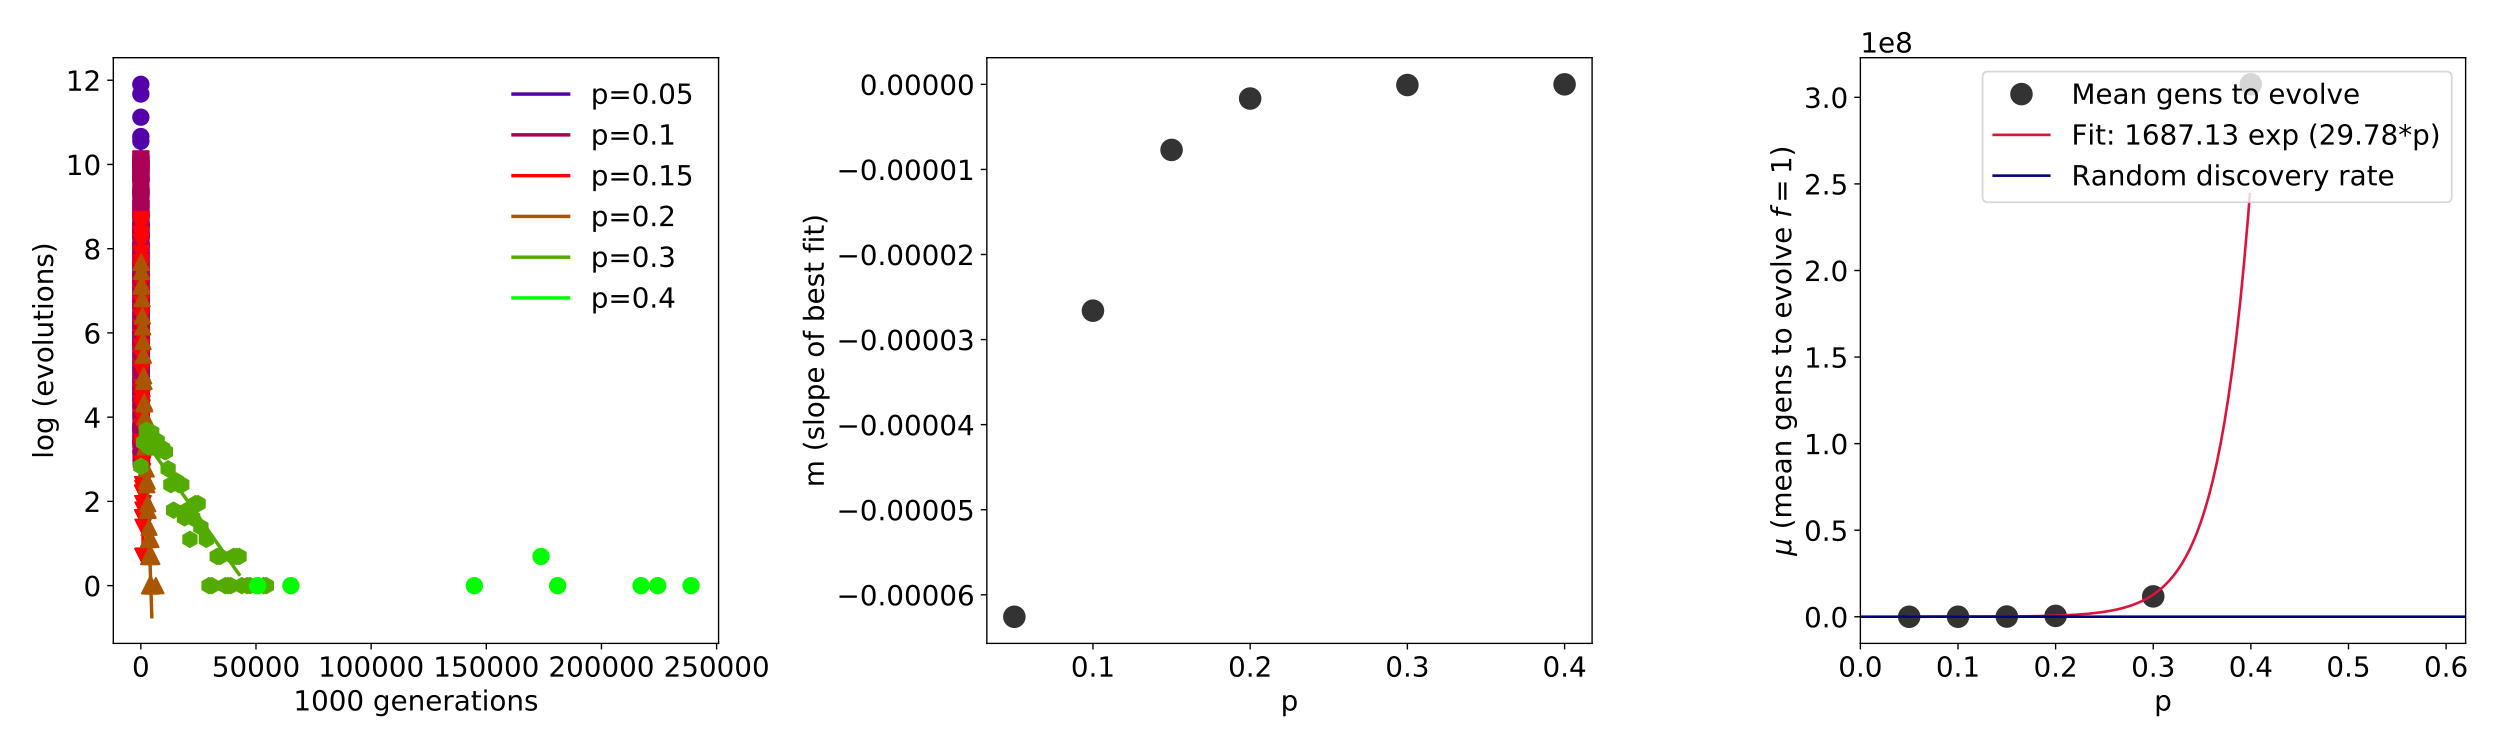 <?xml version="1.0" encoding="utf-8" standalone="no"?>
<!DOCTYPE svg PUBLIC "-//W3C//DTD SVG 1.1//EN"
  "http://www.w3.org/Graphics/SVG/1.1/DTD/svg11.dtd">
<!-- Created with matplotlib (http://matplotlib.org/) -->
<svg height="432pt" version="1.1" viewBox="0 0 1440 432" width="1440pt" xmlns="http://www.w3.org/2000/svg" xmlns:xlink="http://www.w3.org/1999/xlink">
 <defs>
  <style type="text/css">
*{stroke-linecap:butt;stroke-linejoin:round;}
  </style>
 </defs>
 <g id="figure_1">
  <g id="patch_1">
   <path d="M 0 432 
L 1440 432 
L 1440 0 
L 0 0 
z
" style="fill:#ffffff;"/>
  </g>
  <g id="axes_1">
   <g id="patch_2">
    <path d="M 65.27 370.6 
L 413.895 370.6 
L 413.895 33.24 
L 65.27 33.24 
z
" style="fill:#ffffff;"/>
   </g>
   <g id="matplotlib.axis_1">
    <g id="xtick_1">
     <g id="line2d_1">
      <defs>
       <path d="M 0 0 
L 0 3.5 
" id="mf6c9b481c3" style="stroke:#000000;stroke-width:0.8;"/>
      </defs>
      <g>
       <use style="stroke:#000000;stroke-width:0.8;" x="81.117" xlink:href="#mf6c9b481c3" y="370.6"/>
      </g>
     </g>
     <g id="text_1">
      <!-- 0 -->
      <defs>
       <path d="M 31.781 66.406 
Q 24.172 66.406 20.328 58.906 
Q 16.5 51.422 16.5 36.375 
Q 16.5 21.391 20.328 13.891 
Q 24.172 6.391 31.781 6.391 
Q 39.453 6.391 43.281 13.891 
Q 47.125 21.391 47.125 36.375 
Q 47.125 51.422 43.281 58.906 
Q 39.453 66.406 31.781 66.406 
z
M 31.781 74.219 
Q 44.047 74.219 50.516 64.516 
Q 56.984 54.828 56.984 36.375 
Q 56.984 17.969 50.516 8.266 
Q 44.047 -1.422 31.781 -1.422 
Q 19.531 -1.422 13.062 8.266 
Q 6.594 17.969 6.594 36.375 
Q 6.594 54.828 13.062 64.516 
Q 19.531 74.219 31.781 74.219 
z
" id="DejaVuSans-30"/>
      </defs>
      <g transform="translate(76.027 389.757)scale(0.16 -0.16)">
       <use xlink:href="#DejaVuSans-30"/>
      </g>
     </g>
    </g>
    <g id="xtick_2">
     <g id="line2d_2">
      <g>
       <use style="stroke:#000000;stroke-width:0.8;" x="147.448" xlink:href="#mf6c9b481c3" y="370.6"/>
      </g>
     </g>
     <g id="text_2">
      <!-- 50000 -->
      <defs>
       <path d="M 10.797 72.906 
L 49.516 72.906 
L 49.516 64.594 
L 19.828 64.594 
L 19.828 46.734 
Q 21.969 47.469 24.109 47.828 
Q 26.266 48.188 28.422 48.188 
Q 40.625 48.188 47.75 41.5 
Q 54.891 34.812 54.891 23.391 
Q 54.891 11.625 47.562 5.094 
Q 40.234 -1.422 26.906 -1.422 
Q 22.312 -1.422 17.547 -0.641 
Q 12.797 0.141 7.719 1.703 
L 7.719 11.625 
Q 12.109 9.234 16.797 8.062 
Q 21.484 6.891 26.703 6.891 
Q 35.156 6.891 40.078 11.328 
Q 45.016 15.766 45.016 23.391 
Q 45.016 31 40.078 35.438 
Q 35.156 39.891 26.703 39.891 
Q 22.75 39.891 18.812 39.016 
Q 14.891 38.141 10.797 36.281 
z
" id="DejaVuSans-35"/>
      </defs>
      <g transform="translate(121.998 389.757)scale(0.16 -0.16)">
       <use xlink:href="#DejaVuSans-35"/>
       <use x="63.623" xlink:href="#DejaVuSans-30"/>
       <use x="127.246" xlink:href="#DejaVuSans-30"/>
       <use x="190.869" xlink:href="#DejaVuSans-30"/>
       <use x="254.492" xlink:href="#DejaVuSans-30"/>
      </g>
     </g>
    </g>
    <g id="xtick_3">
     <g id="line2d_3">
      <g>
       <use style="stroke:#000000;stroke-width:0.8;" x="213.779" xlink:href="#mf6c9b481c3" y="370.6"/>
      </g>
     </g>
     <g id="text_3">
      <!-- 100000 -->
      <defs>
       <path d="M 12.406 8.297 
L 28.516 8.297 
L 28.516 63.922 
L 10.984 60.406 
L 10.984 69.391 
L 28.422 72.906 
L 38.281 72.906 
L 38.281 8.297 
L 54.391 8.297 
L 54.391 0 
L 12.406 0 
z
" id="DejaVuSans-31"/>
      </defs>
      <g transform="translate(183.239 389.757)scale(0.16 -0.16)">
       <use xlink:href="#DejaVuSans-31"/>
       <use x="63.623" xlink:href="#DejaVuSans-30"/>
       <use x="127.246" xlink:href="#DejaVuSans-30"/>
       <use x="190.869" xlink:href="#DejaVuSans-30"/>
       <use x="254.492" xlink:href="#DejaVuSans-30"/>
       <use x="318.115" xlink:href="#DejaVuSans-30"/>
      </g>
     </g>
    </g>
    <g id="xtick_4">
     <g id="line2d_4">
      <g>
       <use style="stroke:#000000;stroke-width:0.8;" x="280.11" xlink:href="#mf6c9b481c3" y="370.6"/>
      </g>
     </g>
     <g id="text_4">
      <!-- 150000 -->
      <g transform="translate(249.57 389.757)scale(0.16 -0.16)">
       <use xlink:href="#DejaVuSans-31"/>
       <use x="63.623" xlink:href="#DejaVuSans-35"/>
       <use x="127.246" xlink:href="#DejaVuSans-30"/>
       <use x="190.869" xlink:href="#DejaVuSans-30"/>
       <use x="254.492" xlink:href="#DejaVuSans-30"/>
       <use x="318.115" xlink:href="#DejaVuSans-30"/>
      </g>
     </g>
    </g>
    <g id="xtick_5">
     <g id="line2d_5">
      <g>
       <use style="stroke:#000000;stroke-width:0.8;" x="346.441" xlink:href="#mf6c9b481c3" y="370.6"/>
      </g>
     </g>
     <g id="text_5">
      <!-- 200000 -->
      <defs>
       <path d="M 19.188 8.297 
L 53.609 8.297 
L 53.609 0 
L 7.328 0 
L 7.328 8.297 
Q 12.938 14.109 22.625 23.891 
Q 32.328 33.688 34.812 36.531 
Q 39.547 41.844 41.422 45.531 
Q 43.312 49.219 43.312 52.781 
Q 43.312 58.594 39.234 62.25 
Q 35.156 65.922 28.609 65.922 
Q 23.969 65.922 18.812 64.312 
Q 13.672 62.703 7.812 59.422 
L 7.812 69.391 
Q 13.766 71.781 18.938 73 
Q 24.125 74.219 28.422 74.219 
Q 39.75 74.219 46.484 68.547 
Q 53.219 62.891 53.219 53.422 
Q 53.219 48.922 51.531 44.891 
Q 49.859 40.875 45.406 35.406 
Q 44.188 33.984 37.641 27.219 
Q 31.109 20.453 19.188 8.297 
z
" id="DejaVuSans-32"/>
      </defs>
      <g transform="translate(315.901 389.757)scale(0.16 -0.16)">
       <use xlink:href="#DejaVuSans-32"/>
       <use x="63.623" xlink:href="#DejaVuSans-30"/>
       <use x="127.246" xlink:href="#DejaVuSans-30"/>
       <use x="190.869" xlink:href="#DejaVuSans-30"/>
       <use x="254.492" xlink:href="#DejaVuSans-30"/>
       <use x="318.115" xlink:href="#DejaVuSans-30"/>
      </g>
     </g>
    </g>
    <g id="xtick_6">
     <g id="line2d_6">
      <g>
       <use style="stroke:#000000;stroke-width:0.8;" x="412.772" xlink:href="#mf6c9b481c3" y="370.6"/>
      </g>
     </g>
     <g id="text_6">
      <!-- 250000 -->
      <g transform="translate(382.232 389.757)scale(0.16 -0.16)">
       <use xlink:href="#DejaVuSans-32"/>
       <use x="63.623" xlink:href="#DejaVuSans-35"/>
       <use x="127.246" xlink:href="#DejaVuSans-30"/>
       <use x="190.869" xlink:href="#DejaVuSans-30"/>
       <use x="254.492" xlink:href="#DejaVuSans-30"/>
       <use x="318.115" xlink:href="#DejaVuSans-30"/>
      </g>
     </g>
    </g>
    <g id="text_7">
     <!-- 1000 generations -->
     <defs>
      <path id="DejaVuSans-20"/>
      <path d="M 45.406 27.984 
Q 45.406 37.75 41.375 43.109 
Q 37.359 48.484 30.078 48.484 
Q 22.859 48.484 18.828 43.109 
Q 14.797 37.75 14.797 27.984 
Q 14.797 18.266 18.828 12.891 
Q 22.859 7.516 30.078 7.516 
Q 37.359 7.516 41.375 12.891 
Q 45.406 18.266 45.406 27.984 
z
M 54.391 6.781 
Q 54.391 -7.172 48.188 -13.984 
Q 42 -20.797 29.203 -20.797 
Q 24.469 -20.797 20.266 -20.094 
Q 16.062 -19.391 12.109 -17.922 
L 12.109 -9.188 
Q 16.062 -11.328 19.922 -12.344 
Q 23.781 -13.375 27.781 -13.375 
Q 36.625 -13.375 41.016 -8.766 
Q 45.406 -4.156 45.406 5.172 
L 45.406 9.625 
Q 42.625 4.781 38.281 2.391 
Q 33.938 0 27.875 0 
Q 17.828 0 11.672 7.656 
Q 5.516 15.328 5.516 27.984 
Q 5.516 40.672 11.672 48.328 
Q 17.828 56 27.875 56 
Q 33.938 56 38.281 53.609 
Q 42.625 51.219 45.406 46.391 
L 45.406 54.688 
L 54.391 54.688 
z
" id="DejaVuSans-67"/>
      <path d="M 56.203 29.594 
L 56.203 25.203 
L 14.891 25.203 
Q 15.484 15.922 20.484 11.062 
Q 25.484 6.203 34.422 6.203 
Q 39.594 6.203 44.453 7.469 
Q 49.312 8.734 54.109 11.281 
L 54.109 2.781 
Q 49.266 0.734 44.188 -0.344 
Q 39.109 -1.422 33.891 -1.422 
Q 20.797 -1.422 13.156 6.188 
Q 5.516 13.812 5.516 26.812 
Q 5.516 40.234 12.766 48.109 
Q 20.016 56 32.328 56 
Q 43.359 56 49.781 48.891 
Q 56.203 41.797 56.203 29.594 
z
M 47.219 32.234 
Q 47.125 39.594 43.094 43.984 
Q 39.062 48.391 32.422 48.391 
Q 24.906 48.391 20.391 44.141 
Q 15.875 39.891 15.188 32.172 
z
" id="DejaVuSans-65"/>
      <path d="M 54.891 33.016 
L 54.891 0 
L 45.906 0 
L 45.906 32.719 
Q 45.906 40.484 42.875 44.328 
Q 39.844 48.188 33.797 48.188 
Q 26.516 48.188 22.312 43.547 
Q 18.109 38.922 18.109 30.906 
L 18.109 0 
L 9.078 0 
L 9.078 54.688 
L 18.109 54.688 
L 18.109 46.188 
Q 21.344 51.125 25.703 53.562 
Q 30.078 56 35.797 56 
Q 45.219 56 50.047 50.172 
Q 54.891 44.344 54.891 33.016 
z
" id="DejaVuSans-6e"/>
      <path d="M 41.109 46.297 
Q 39.594 47.172 37.812 47.578 
Q 36.031 48 33.891 48 
Q 26.266 48 22.188 43.047 
Q 18.109 38.094 18.109 28.812 
L 18.109 0 
L 9.078 0 
L 9.078 54.688 
L 18.109 54.688 
L 18.109 46.188 
Q 20.953 51.172 25.484 53.578 
Q 30.031 56 36.531 56 
Q 37.453 56 38.578 55.875 
Q 39.703 55.766 41.062 55.516 
z
" id="DejaVuSans-72"/>
      <path d="M 34.281 27.484 
Q 23.391 27.484 19.188 25 
Q 14.984 22.516 14.984 16.5 
Q 14.984 11.719 18.141 8.906 
Q 21.297 6.109 26.703 6.109 
Q 34.188 6.109 38.703 11.406 
Q 43.219 16.703 43.219 25.484 
L 43.219 27.484 
z
M 52.203 31.203 
L 52.203 0 
L 43.219 0 
L 43.219 8.297 
Q 40.141 3.328 35.547 0.953 
Q 30.953 -1.422 24.312 -1.422 
Q 15.922 -1.422 10.953 3.297 
Q 6 8.016 6 15.922 
Q 6 25.141 12.172 29.828 
Q 18.359 34.516 30.609 34.516 
L 43.219 34.516 
L 43.219 35.406 
Q 43.219 41.609 39.141 45 
Q 35.062 48.391 27.688 48.391 
Q 23 48.391 18.547 47.266 
Q 14.109 46.141 10.016 43.891 
L 10.016 52.203 
Q 14.938 54.109 19.578 55.047 
Q 24.219 56 28.609 56 
Q 40.484 56 46.344 49.844 
Q 52.203 43.703 52.203 31.203 
z
" id="DejaVuSans-61"/>
      <path d="M 18.312 70.219 
L 18.312 54.688 
L 36.812 54.688 
L 36.812 47.703 
L 18.312 47.703 
L 18.312 18.016 
Q 18.312 11.328 20.141 9.422 
Q 21.969 7.516 27.594 7.516 
L 36.812 7.516 
L 36.812 0 
L 27.594 0 
Q 17.188 0 13.234 3.875 
Q 9.281 7.766 9.281 18.016 
L 9.281 47.703 
L 2.688 47.703 
L 2.688 54.688 
L 9.281 54.688 
L 9.281 70.219 
z
" id="DejaVuSans-74"/>
      <path d="M 9.422 54.688 
L 18.406 54.688 
L 18.406 0 
L 9.422 0 
z
M 9.422 75.984 
L 18.406 75.984 
L 18.406 64.594 
L 9.422 64.594 
z
" id="DejaVuSans-69"/>
      <path d="M 30.609 48.391 
Q 23.391 48.391 19.188 42.75 
Q 14.984 37.109 14.984 27.297 
Q 14.984 17.484 19.156 11.844 
Q 23.344 6.203 30.609 6.203 
Q 37.797 6.203 41.984 11.859 
Q 46.188 17.531 46.188 27.297 
Q 46.188 37.016 41.984 42.703 
Q 37.797 48.391 30.609 48.391 
z
M 30.609 56 
Q 42.328 56 49.016 48.375 
Q 55.719 40.766 55.719 27.297 
Q 55.719 13.875 49.016 6.219 
Q 42.328 -1.422 30.609 -1.422 
Q 18.844 -1.422 12.172 6.219 
Q 5.516 13.875 5.516 27.297 
Q 5.516 40.766 12.172 48.375 
Q 18.844 56 30.609 56 
z
" id="DejaVuSans-6f"/>
      <path d="M 44.281 53.078 
L 44.281 44.578 
Q 40.484 46.531 36.375 47.5 
Q 32.281 48.484 27.875 48.484 
Q 21.188 48.484 17.844 46.438 
Q 14.5 44.391 14.5 40.281 
Q 14.5 37.156 16.891 35.375 
Q 19.281 33.594 26.516 31.984 
L 29.594 31.297 
Q 39.156 29.25 43.188 25.516 
Q 47.219 21.781 47.219 15.094 
Q 47.219 7.469 41.188 3.016 
Q 35.156 -1.422 24.609 -1.422 
Q 20.219 -1.422 15.453 -0.562 
Q 10.688 0.297 5.422 2 
L 5.422 11.281 
Q 10.406 8.688 15.234 7.391 
Q 20.062 6.109 24.812 6.109 
Q 31.156 6.109 34.562 8.281 
Q 37.984 10.453 37.984 14.406 
Q 37.984 18.062 35.516 20.016 
Q 33.062 21.969 24.703 23.781 
L 21.578 24.516 
Q 13.234 26.266 9.516 29.906 
Q 5.812 33.547 5.812 39.891 
Q 5.812 47.609 11.281 51.797 
Q 16.75 56 26.812 56 
Q 31.781 56 36.172 55.266 
Q 40.578 54.547 44.281 53.078 
z
" id="DejaVuSans-73"/>
     </defs>
     <g transform="translate(169.004 409.243)scale(0.16 -0.16)">
      <use xlink:href="#DejaVuSans-31"/>
      <use x="63.623" xlink:href="#DejaVuSans-30"/>
      <use x="127.246" xlink:href="#DejaVuSans-30"/>
      <use x="190.869" xlink:href="#DejaVuSans-30"/>
      <use x="254.492" xlink:href="#DejaVuSans-20"/>
      <use x="286.279" xlink:href="#DejaVuSans-67"/>
      <use x="349.756" xlink:href="#DejaVuSans-65"/>
      <use x="411.279" xlink:href="#DejaVuSans-6e"/>
      <use x="474.658" xlink:href="#DejaVuSans-65"/>
      <use x="536.182" xlink:href="#DejaVuSans-72"/>
      <use x="577.295" xlink:href="#DejaVuSans-61"/>
      <use x="638.574" xlink:href="#DejaVuSans-74"/>
      <use x="677.783" xlink:href="#DejaVuSans-69"/>
      <use x="705.566" xlink:href="#DejaVuSans-6f"/>
      <use x="766.748" xlink:href="#DejaVuSans-6e"/>
      <use x="830.127" xlink:href="#DejaVuSans-73"/>
     </g>
    </g>
   </g>
   <g id="matplotlib.axis_2">
    <g id="ytick_1">
     <g id="line2d_7">
      <defs>
       <path d="M 0 0 
L -3.5 0 
" id="mad176da147" style="stroke:#000000;stroke-width:0.8;"/>
      </defs>
      <g>
       <use style="stroke:#000000;stroke-width:0.8;" x="65.27" xlink:href="#mad176da147" y="337.324"/>
      </g>
     </g>
     <g id="text_8">
      <!-- 0 -->
      <g transform="translate(48.09 343.403)scale(0.16 -0.16)">
       <use xlink:href="#DejaVuSans-30"/>
      </g>
     </g>
    </g>
    <g id="ytick_2">
     <g id="line2d_8">
      <g>
       <use style="stroke:#000000;stroke-width:0.8;" x="65.27" xlink:href="#mad176da147" y="288.805"/>
      </g>
     </g>
     <g id="text_9">
      <!-- 2 -->
      <g transform="translate(48.09 294.883)scale(0.16 -0.16)">
       <use xlink:href="#DejaVuSans-32"/>
      </g>
     </g>
    </g>
    <g id="ytick_3">
     <g id="line2d_9">
      <g>
       <use style="stroke:#000000;stroke-width:0.8;" x="65.27" xlink:href="#mad176da147" y="240.285"/>
      </g>
     </g>
     <g id="text_10">
      <!-- 4 -->
      <defs>
       <path d="M 37.797 64.312 
L 12.891 25.391 
L 37.797 25.391 
z
M 35.203 72.906 
L 47.609 72.906 
L 47.609 25.391 
L 58.016 25.391 
L 58.016 17.188 
L 47.609 17.188 
L 47.609 0 
L 37.797 0 
L 37.797 17.188 
L 4.891 17.188 
L 4.891 26.703 
z
" id="DejaVuSans-34"/>
      </defs>
      <g transform="translate(48.09 246.364)scale(0.16 -0.16)">
       <use xlink:href="#DejaVuSans-34"/>
      </g>
     </g>
    </g>
    <g id="ytick_4">
     <g id="line2d_10">
      <g>
       <use style="stroke:#000000;stroke-width:0.8;" x="65.27" xlink:href="#mad176da147" y="191.766"/>
      </g>
     </g>
     <g id="text_11">
      <!-- 6 -->
      <defs>
       <path d="M 33.016 40.375 
Q 26.375 40.375 22.484 35.828 
Q 18.609 31.297 18.609 23.391 
Q 18.609 15.531 22.484 10.953 
Q 26.375 6.391 33.016 6.391 
Q 39.656 6.391 43.531 10.953 
Q 47.406 15.531 47.406 23.391 
Q 47.406 31.297 43.531 35.828 
Q 39.656 40.375 33.016 40.375 
z
M 52.594 71.297 
L 52.594 62.312 
Q 48.875 64.062 45.094 64.984 
Q 41.312 65.922 37.594 65.922 
Q 27.828 65.922 22.672 59.328 
Q 17.531 52.734 16.797 39.406 
Q 19.672 43.656 24.016 45.922 
Q 28.375 48.188 33.594 48.188 
Q 44.578 48.188 50.953 41.516 
Q 57.328 34.859 57.328 23.391 
Q 57.328 12.156 50.688 5.359 
Q 44.047 -1.422 33.016 -1.422 
Q 20.359 -1.422 13.672 8.266 
Q 6.984 17.969 6.984 36.375 
Q 6.984 53.656 15.188 63.938 
Q 23.391 74.219 37.203 74.219 
Q 40.922 74.219 44.703 73.484 
Q 48.484 72.75 52.594 71.297 
z
" id="DejaVuSans-36"/>
      </defs>
      <g transform="translate(48.09 197.845)scale(0.16 -0.16)">
       <use xlink:href="#DejaVuSans-36"/>
      </g>
     </g>
    </g>
    <g id="ytick_5">
     <g id="line2d_11">
      <g>
       <use style="stroke:#000000;stroke-width:0.8;" x="65.27" xlink:href="#mad176da147" y="143.247"/>
      </g>
     </g>
     <g id="text_12">
      <!-- 8 -->
      <defs>
       <path d="M 31.781 34.625 
Q 24.75 34.625 20.719 30.859 
Q 16.703 27.094 16.703 20.516 
Q 16.703 13.922 20.719 10.156 
Q 24.75 6.391 31.781 6.391 
Q 38.812 6.391 42.859 10.172 
Q 46.922 13.969 46.922 20.516 
Q 46.922 27.094 42.891 30.859 
Q 38.875 34.625 31.781 34.625 
z
M 21.922 38.812 
Q 15.578 40.375 12.031 44.719 
Q 8.5 49.078 8.5 55.328 
Q 8.5 64.062 14.719 69.141 
Q 20.953 74.219 31.781 74.219 
Q 42.672 74.219 48.875 69.141 
Q 55.078 64.062 55.078 55.328 
Q 55.078 49.078 51.531 44.719 
Q 48 40.375 41.703 38.812 
Q 48.828 37.156 52.797 32.312 
Q 56.781 27.484 56.781 20.516 
Q 56.781 9.906 50.312 4.234 
Q 43.844 -1.422 31.781 -1.422 
Q 19.734 -1.422 13.25 4.234 
Q 6.781 9.906 6.781 20.516 
Q 6.781 27.484 10.781 32.312 
Q 14.797 37.156 21.922 38.812 
z
M 18.312 54.391 
Q 18.312 48.734 21.844 45.562 
Q 25.391 42.391 31.781 42.391 
Q 38.141 42.391 41.719 45.562 
Q 45.312 48.734 45.312 54.391 
Q 45.312 60.062 41.719 63.234 
Q 38.141 66.406 31.781 66.406 
Q 25.391 66.406 21.844 63.234 
Q 18.312 60.062 18.312 54.391 
z
" id="DejaVuSans-38"/>
      </defs>
      <g transform="translate(48.09 149.325)scale(0.16 -0.16)">
       <use xlink:href="#DejaVuSans-38"/>
      </g>
     </g>
    </g>
    <g id="ytick_6">
     <g id="line2d_12">
      <g>
       <use style="stroke:#000000;stroke-width:0.8;" x="65.27" xlink:href="#mad176da147" y="94.727"/>
      </g>
     </g>
     <g id="text_13">
      <!-- 10 -->
      <g transform="translate(37.91 100.806)scale(0.16 -0.16)">
       <use xlink:href="#DejaVuSans-31"/>
       <use x="63.623" xlink:href="#DejaVuSans-30"/>
      </g>
     </g>
    </g>
    <g id="ytick_7">
     <g id="line2d_13">
      <g>
       <use style="stroke:#000000;stroke-width:0.8;" x="65.27" xlink:href="#mad176da147" y="46.208"/>
      </g>
     </g>
     <g id="text_14">
      <!-- 12 -->
      <g transform="translate(37.91 52.287)scale(0.16 -0.16)">
       <use xlink:href="#DejaVuSans-31"/>
       <use x="63.623" xlink:href="#DejaVuSans-32"/>
      </g>
     </g>
    </g>
    <g id="text_15">
     <!-- log (evolutions) -->
     <defs>
      <path d="M 9.422 75.984 
L 18.406 75.984 
L 18.406 0 
L 9.422 0 
z
" id="DejaVuSans-6c"/>
      <path d="M 31 75.875 
Q 24.469 64.656 21.281 53.656 
Q 18.109 42.672 18.109 31.391 
Q 18.109 20.125 21.312 9.062 
Q 24.516 -2 31 -13.188 
L 23.188 -13.188 
Q 15.875 -1.703 12.234 9.375 
Q 8.594 20.453 8.594 31.391 
Q 8.594 42.281 12.203 53.312 
Q 15.828 64.359 23.188 75.875 
z
" id="DejaVuSans-28"/>
      <path d="M 2.984 54.688 
L 12.5 54.688 
L 29.594 8.797 
L 46.688 54.688 
L 56.203 54.688 
L 35.688 0 
L 23.484 0 
z
" id="DejaVuSans-76"/>
      <path d="M 8.5 21.578 
L 8.5 54.688 
L 17.484 54.688 
L 17.484 21.922 
Q 17.484 14.156 20.5 10.266 
Q 23.531 6.391 29.594 6.391 
Q 36.859 6.391 41.078 11.031 
Q 45.312 15.672 45.312 23.688 
L 45.312 54.688 
L 54.297 54.688 
L 54.297 0 
L 45.312 0 
L 45.312 8.406 
Q 42.047 3.422 37.719 1 
Q 33.406 -1.422 27.688 -1.422 
Q 18.266 -1.422 13.375 4.438 
Q 8.5 10.297 8.5 21.578 
z
M 31.109 56 
z
" id="DejaVuSans-75"/>
      <path d="M 8.016 75.875 
L 15.828 75.875 
Q 23.141 64.359 26.781 53.312 
Q 30.422 42.281 30.422 31.391 
Q 30.422 20.453 26.781 9.375 
Q 23.141 -1.703 15.828 -13.188 
L 8.016 -13.188 
Q 14.5 -2 17.703 9.062 
Q 20.906 20.125 20.906 31.391 
Q 20.906 42.672 17.703 53.656 
Q 14.5 64.656 8.016 75.875 
z
" id="DejaVuSans-29"/>
     </defs>
     <g transform="translate(30.582 264.238)rotate(-90)scale(0.16 -0.16)">
      <use xlink:href="#DejaVuSans-6c"/>
      <use x="27.783" xlink:href="#DejaVuSans-6f"/>
      <use x="88.965" xlink:href="#DejaVuSans-67"/>
      <use x="152.441" xlink:href="#DejaVuSans-20"/>
      <use x="184.229" xlink:href="#DejaVuSans-28"/>
      <use x="223.242" xlink:href="#DejaVuSans-65"/>
      <use x="284.766" xlink:href="#DejaVuSans-76"/>
      <use x="343.945" xlink:href="#DejaVuSans-6f"/>
      <use x="405.127" xlink:href="#DejaVuSans-6c"/>
      <use x="432.91" xlink:href="#DejaVuSans-75"/>
      <use x="496.289" xlink:href="#DejaVuSans-74"/>
      <use x="535.498" xlink:href="#DejaVuSans-69"/>
      <use x="563.281" xlink:href="#DejaVuSans-6f"/>
      <use x="624.463" xlink:href="#DejaVuSans-6e"/>
      <use x="687.842" xlink:href="#DejaVuSans-73"/>
      <use x="739.941" xlink:href="#DejaVuSans-29"/>
     </g>
    </g>
   </g>
   <g id="line2d_14">
    <path clip-path="url(#pfedab2356a)" d="M 81.117 82.624 
L 81.12 86.622 
L 81.124 90.62 
L 81.127 94.618 
L 81.131 98.616 
L 81.134 102.614 
L 81.138 106.612 
L 81.141 110.61 
L 81.145 114.608 
L 81.148 118.606 
L 81.152 122.605 
L 81.155 126.603 
L 81.159 130.601 
L 81.162 134.599 
L 81.166 138.597 
L 81.169 142.595 
L 81.173 146.593 
L 81.176 150.591 
L 81.179 154.589 
L 81.183 158.587 
L 81.186 162.585 
L 81.19 166.583 
L 81.193 170.581 
L 81.197 174.579 
L 81.2 178.578 
L 81.204 182.576 
L 81.207 186.574 
L 81.211 190.572 
L 81.214 194.57 
L 81.218 198.568 
L 81.221 202.566 
L 81.225 206.564 
L 81.228 210.562 
L 81.232 214.56 
L 81.235 218.558 
L 81.239 222.556 
L 81.242 226.554 
L 81.246 230.553 
L 81.249 234.551 
L 81.253 238.549 
L 81.256 242.547 
L 81.26 246.545 
L 81.263 250.543 
L 81.267 254.541 
L 81.27 258.539 
L 81.274 262.537 
L 81.277 266.535 
L 81.281 270.533 
L 81.284 274.531 
" style="fill:none;stroke:#5400ab;stroke-linecap:square;stroke-width:2;"/>
   </g>
   <g id="line2d_15">
    <path clip-path="url(#pfedab2356a)" d="M 81.117 104.126 
L 81.124 107.725 
L 81.131 111.324 
L 81.139 114.923 
L 81.146 118.522 
L 81.154 122.121 
L 81.161 125.72 
L 81.168 129.319 
L 81.176 132.918 
L 81.183 136.517 
L 81.191 140.116 
L 81.198 143.715 
L 81.205 147.314 
L 81.213 150.913 
L 81.22 154.512 
L 81.228 158.111 
L 81.235 161.71 
L 81.242 165.309 
L 81.25 168.908 
L 81.257 172.507 
L 81.265 176.106 
L 81.272 179.705 
L 81.279 183.304 
L 81.287 186.903 
L 81.294 190.502 
L 81.302 194.101 
L 81.309 197.7 
L 81.316 201.299 
L 81.324 204.898 
L 81.331 208.497 
L 81.339 212.096 
L 81.346 215.695 
L 81.353 219.294 
L 81.361 222.893 
L 81.368 226.492 
L 81.376 230.091 
L 81.383 233.69 
L 81.39 237.289 
L 81.398 240.888 
L 81.405 244.487 
L 81.413 248.086 
L 81.42 251.685 
L 81.427 255.284 
L 81.435 258.883 
L 81.442 262.482 
L 81.45 266.081 
L 81.457 269.68 
L 81.464 273.279 
L 81.472 276.878 
" style="fill:none;stroke:#aa0055;stroke-linecap:square;stroke-width:2;"/>
   </g>
   <g id="line2d_16">
    <path clip-path="url(#pfedab2356a)" d="M 81.117 130.338 
L 81.145 134.381 
L 81.174 138.425 
L 81.203 142.469 
L 81.231 146.513 
L 81.26 150.557 
L 81.289 154.6 
L 81.317 158.644 
L 81.346 162.688 
L 81.375 166.732 
L 81.403 170.776 
L 81.432 174.819 
L 81.461 178.863 
L 81.49 182.907 
L 81.518 186.951 
L 81.547 190.995 
L 81.576 195.038 
L 81.604 199.082 
L 81.633 203.126 
L 81.662 207.17 
L 81.69 211.214 
L 81.719 215.257 
L 81.748 219.301 
L 81.776 223.345 
L 81.805 227.389 
L 81.834 231.433 
L 81.862 235.476 
L 81.891 239.52 
L 81.92 243.564 
L 81.949 247.608 
L 81.977 251.652 
L 82.006 255.695 
L 82.035 259.739 
L 82.063 263.783 
L 82.092 267.827 
L 82.121 271.871 
L 82.149 275.914 
L 82.178 279.958 
L 82.207 284.002 
L 82.235 288.046 
L 82.264 292.09 
L 82.293 296.133 
L 82.322 300.177 
L 82.35 304.221 
L 82.379 308.265 
L 82.408 312.309 
L 82.436 316.352 
L 82.465 320.396 
L 82.494 324.44 
" style="fill:none;stroke:#fe0100;stroke-linecap:square;stroke-width:2;"/>
   </g>
   <g id="line2d_17">
    <path clip-path="url(#pfedab2356a)" d="M 81.117 162.259 
L 81.297 167.774 
L 81.478 173.288 
L 81.659 178.803 
L 81.84 184.317 
L 82.021 189.831 
L 82.202 195.346 
L 82.383 200.86 
L 82.563 206.375 
L 82.744 211.889 
L 82.925 217.404 
L 83.106 222.918 
L 83.287 228.433 
L 83.468 233.947 
L 83.648 239.462 
L 83.829 244.976 
L 84.01 250.491 
L 84.191 256.005 
L 84.372 261.52 
L 84.553 267.034 
L 84.734 272.548 
L 84.914 278.063 
L 85.095 283.577 
L 85.276 289.092 
L 85.457 294.606 
L 85.638 300.121 
L 85.819 305.635 
L 86 311.15 
L 86.361 322.179 
L 86.542 327.693 
L 86.904 338.722 
L 87.446 355.265 
" style="fill:none;stroke:#aa5500;stroke-linecap:square;stroke-width:2;"/>
   </g>
   <g id="line2d_18">
    <path clip-path="url(#pfedab2356a)" d="M 81.117 250.202 
L 82.688 252.443 
L 84.26 254.683 
L 85.832 256.923 
L 87.403 259.163 
L 88.975 261.403 
L 90.547 263.644 
L 92.118 265.884 
L 93.69 268.124 
L 95.261 270.364 
L 96.833 272.605 
L 98.405 274.845 
L 99.976 277.085 
L 101.548 279.325 
L 103.12 281.566 
L 104.691 283.806 
L 106.263 286.046 
L 107.835 288.286 
L 109.406 290.527 
L 110.978 292.767 
L 112.55 295.007 
L 114.121 297.247 
L 115.693 299.487 
L 118.836 303.968 
L 125.123 312.929 
L 126.695 315.169 
L 134.553 326.37 
L 136.125 328.61 
L 137.696 330.851 
" style="fill:none;stroke:#54ab00;stroke-linecap:square;stroke-width:2;"/>
   </g>
   <g id="line2d_19">
    <path clip-path="url(#pfedab2356a)" d="M 311.613 320.508 
" style="fill:none;stroke:#00ff00;stroke-linecap:square;stroke-width:2;"/>
   </g>
   <g id="line2d_20">
    <defs>
     <path d="M 0 4.5 
C 1.193 4.5 2.338 4.026 3.182 3.182 
C 4.026 2.338 4.5 1.193 4.5 0 
C 4.5 -1.193 4.026 -2.338 3.182 -3.182 
C 2.338 -4.026 1.193 -4.5 0 -4.5 
C -1.193 -4.5 -2.338 -4.026 -3.182 -3.182 
C -4.026 -2.338 -4.5 -1.193 -4.5 0 
C -4.5 1.193 -4.026 2.338 -3.182 3.182 
C -2.338 4.026 -1.193 4.5 0 4.5 
z
" id="m2d9b4e453d" style="stroke:#5400ab;"/>
    </defs>
    <g clip-path="url(#pfedab2356a)">
     <use style="fill:#5400ab;stroke:#5400ab;" x="81.117" xlink:href="#m2d9b4e453d" y="78.646"/>
     <use style="fill:#5400ab;stroke:#5400ab;" x="81.12" xlink:href="#m2d9b4e453d" y="48.575"/>
     <use style="fill:#5400ab;stroke:#5400ab;" x="81.124" xlink:href="#m2d9b4e453d" y="54.151"/>
     <use style="fill:#5400ab;stroke:#5400ab;" x="81.127" xlink:href="#m2d9b4e453d" y="67.496"/>
     <use style="fill:#5400ab;stroke:#5400ab;" x="81.131" xlink:href="#m2d9b4e453d" y="81.33"/>
     <use style="fill:#5400ab;stroke:#5400ab;" x="81.134" xlink:href="#m2d9b4e453d" y="93.688"/>
     <use style="fill:#5400ab;stroke:#5400ab;" x="81.138" xlink:href="#m2d9b4e453d" y="103.282"/>
     <use style="fill:#5400ab;stroke:#5400ab;" x="81.141" xlink:href="#m2d9b4e453d" y="111.754"/>
     <use style="fill:#5400ab;stroke:#5400ab;" x="81.145" xlink:href="#m2d9b4e453d" y="119.131"/>
     <use style="fill:#5400ab;stroke:#5400ab;" x="81.148" xlink:href="#m2d9b4e453d" y="124.963"/>
     <use style="fill:#5400ab;stroke:#5400ab;" x="81.152" xlink:href="#m2d9b4e453d" y="129.903"/>
     <use style="fill:#5400ab;stroke:#5400ab;" x="81.155" xlink:href="#m2d9b4e453d" y="135.162"/>
     <use style="fill:#5400ab;stroke:#5400ab;" x="81.159" xlink:href="#m2d9b4e453d" y="140.59"/>
     <use style="fill:#5400ab;stroke:#5400ab;" x="81.162" xlink:href="#m2d9b4e453d" y="145.541"/>
     <use style="fill:#5400ab;stroke:#5400ab;" x="81.166" xlink:href="#m2d9b4e453d" y="150.452"/>
     <use style="fill:#5400ab;stroke:#5400ab;" x="81.169" xlink:href="#m2d9b4e453d" y="154.572"/>
     <use style="fill:#5400ab;stroke:#5400ab;" x="81.173" xlink:href="#m2d9b4e453d" y="158.071"/>
     <use style="fill:#5400ab;stroke:#5400ab;" x="81.176" xlink:href="#m2d9b4e453d" y="162.054"/>
     <use style="fill:#5400ab;stroke:#5400ab;" x="81.179" xlink:href="#m2d9b4e453d" y="166.227"/>
     <use style="fill:#5400ab;stroke:#5400ab;" x="81.183" xlink:href="#m2d9b4e453d" y="169.599"/>
     <use style="fill:#5400ab;stroke:#5400ab;" x="81.186" xlink:href="#m2d9b4e453d" y="173.773"/>
     <use style="fill:#5400ab;stroke:#5400ab;" x="81.19" xlink:href="#m2d9b4e453d" y="176.788"/>
     <use style="fill:#5400ab;stroke:#5400ab;" x="81.193" xlink:href="#m2d9b4e453d" y="181.538"/>
     <use style="fill:#5400ab;stroke:#5400ab;" x="81.197" xlink:href="#m2d9b4e453d" y="185.702"/>
     <use style="fill:#5400ab;stroke:#5400ab;" x="81.2" xlink:href="#m2d9b4e453d" y="188.425"/>
     <use style="fill:#5400ab;stroke:#5400ab;" x="81.204" xlink:href="#m2d9b4e453d" y="192.156"/>
     <use style="fill:#5400ab;stroke:#5400ab;" x="81.207" xlink:href="#m2d9b4e453d" y="192.65"/>
     <use style="fill:#5400ab;stroke:#5400ab;" x="81.211" xlink:href="#m2d9b4e453d" y="197.846"/>
     <use style="fill:#5400ab;stroke:#5400ab;" x="81.214" xlink:href="#m2d9b4e453d" y="200.539"/>
     <use style="fill:#5400ab;stroke:#5400ab;" x="81.218" xlink:href="#m2d9b4e453d" y="204.164"/>
     <use style="fill:#5400ab;stroke:#5400ab;" x="81.221" xlink:href="#m2d9b4e453d" y="207.721"/>
     <use style="fill:#5400ab;stroke:#5400ab;" x="81.225" xlink:href="#m2d9b4e453d" y="210.811"/>
     <use style="fill:#5400ab;stroke:#5400ab;" x="81.228" xlink:href="#m2d9b4e453d" y="213.751"/>
     <use style="fill:#5400ab;stroke:#5400ab;" x="81.232" xlink:href="#m2d9b4e453d" y="217.79"/>
     <use style="fill:#5400ab;stroke:#5400ab;" x="81.235" xlink:href="#m2d9b4e453d" y="223.963"/>
     <use style="fill:#5400ab;stroke:#5400ab;" x="81.239" xlink:href="#m2d9b4e453d" y="226.343"/>
     <use style="fill:#5400ab;stroke:#5400ab;" x="81.242" xlink:href="#m2d9b4e453d" y="229.263"/>
     <use style="fill:#5400ab;stroke:#5400ab;" x="81.246" xlink:href="#m2d9b4e453d" y="225.363"/>
     <use style="fill:#5400ab;stroke:#5400ab;" x="81.249" xlink:href="#m2d9b4e453d" y="229.834"/>
     <use style="fill:#5400ab;stroke:#5400ab;" x="81.253" xlink:href="#m2d9b4e453d" y="233.913"/>
     <use style="fill:#5400ab;stroke:#5400ab;" x="81.256" xlink:href="#m2d9b4e453d" y="240.553"/>
     <use style="fill:#5400ab;stroke:#5400ab;" x="81.26" xlink:href="#m2d9b4e453d" y="238.404"/>
     <use style="fill:#5400ab;stroke:#5400ab;" x="81.263" xlink:href="#m2d9b4e453d" y="247.234"/>
     <use style="fill:#5400ab;stroke:#5400ab;" x="81.267" xlink:href="#m2d9b4e453d" y="246.078"/>
     <use style="fill:#5400ab;stroke:#5400ab;" x="81.27" xlink:href="#m2d9b4e453d" y="244.976"/>
     <use style="fill:#5400ab;stroke:#5400ab;" x="81.274" xlink:href="#m2d9b4e453d" y="256.486"/>
     <use style="fill:#5400ab;stroke:#5400ab;" x="81.277" xlink:href="#m2d9b4e453d" y="260.225"/>
     <use style="fill:#5400ab;stroke:#5400ab;" x="81.281" xlink:href="#m2d9b4e453d" y="254.017"/>
     <use style="fill:#5400ab;stroke:#5400ab;" x="81.284" xlink:href="#m2d9b4e453d" y="254.812"/>
    </g>
   </g>
   <g id="line2d_21">
    <defs>
     <path d="M -4.5 4.5 
L 4.5 4.5 
L 4.5 -4.5 
L -4.5 -4.5 
z
" id="mda27a44495" style="stroke:#aa0055;stroke-linejoin:miter;"/>
    </defs>
    <g clip-path="url(#pfedab2356a)">
     <use style="fill:#aa0055;stroke:#aa0055;stroke-linejoin:miter;" x="81.117" xlink:href="#mda27a44495" y="133.057"/>
     <use style="fill:#aa0055;stroke:#aa0055;stroke-linejoin:miter;" x="81.124" xlink:href="#mda27a44495" y="97.041"/>
     <use style="fill:#aa0055;stroke:#aa0055;stroke-linejoin:miter;" x="81.131" xlink:href="#mda27a44495" y="91.5"/>
     <use style="fill:#aa0055;stroke:#aa0055;stroke-linejoin:miter;" x="81.139" xlink:href="#mda27a44495" y="94.256"/>
     <use style="fill:#aa0055;stroke:#aa0055;stroke-linejoin:miter;" x="81.146" xlink:href="#mda27a44495" y="99.892"/>
     <use style="fill:#aa0055;stroke:#aa0055;stroke-linejoin:miter;" x="81.154" xlink:href="#mda27a44495" y="106.272"/>
     <use style="fill:#aa0055;stroke:#aa0055;stroke-linejoin:miter;" x="81.161" xlink:href="#mda27a44495" y="112.961"/>
     <use style="fill:#aa0055;stroke:#aa0055;stroke-linejoin:miter;" x="81.168" xlink:href="#mda27a44495" y="120.093"/>
     <use style="fill:#aa0055;stroke:#aa0055;stroke-linejoin:miter;" x="81.176" xlink:href="#mda27a44495" y="126.104"/>
     <use style="fill:#aa0055;stroke:#aa0055;stroke-linejoin:miter;" x="81.183" xlink:href="#mda27a44495" y="132.424"/>
     <use style="fill:#aa0055;stroke:#aa0055;stroke-linejoin:miter;" x="81.191" xlink:href="#mda27a44495" y="139.05"/>
     <use style="fill:#aa0055;stroke:#aa0055;stroke-linejoin:miter;" x="81.198" xlink:href="#mda27a44495" y="143.999"/>
     <use style="fill:#aa0055;stroke:#aa0055;stroke-linejoin:miter;" x="81.205" xlink:href="#mda27a44495" y="149.899"/>
     <use style="fill:#aa0055;stroke:#aa0055;stroke-linejoin:miter;" x="81.213" xlink:href="#mda27a44495" y="155.297"/>
     <use style="fill:#aa0055;stroke:#aa0055;stroke-linejoin:miter;" x="81.22" xlink:href="#mda27a44495" y="160.63"/>
     <use style="fill:#aa0055;stroke:#aa0055;stroke-linejoin:miter;" x="81.228" xlink:href="#mda27a44495" y="164.663"/>
     <use style="fill:#aa0055;stroke:#aa0055;stroke-linejoin:miter;" x="81.235" xlink:href="#mda27a44495" y="169.72"/>
     <use style="fill:#aa0055;stroke:#aa0055;stroke-linejoin:miter;" x="81.242" xlink:href="#mda27a44495" y="173.151"/>
     <use style="fill:#aa0055;stroke:#aa0055;stroke-linejoin:miter;" x="81.25" xlink:href="#mda27a44495" y="177.951"/>
     <use style="fill:#aa0055;stroke:#aa0055;stroke-linejoin:miter;" x="81.257" xlink:href="#mda27a44495" y="183.552"/>
     <use style="fill:#aa0055;stroke:#aa0055;stroke-linejoin:miter;" x="81.265" xlink:href="#mda27a44495" y="184.203"/>
     <use style="fill:#aa0055;stroke:#aa0055;stroke-linejoin:miter;" x="81.272" xlink:href="#mda27a44495" y="191.792"/>
     <use style="fill:#aa0055;stroke:#aa0055;stroke-linejoin:miter;" x="81.279" xlink:href="#mda27a44495" y="191.973"/>
     <use style="fill:#aa0055;stroke:#aa0055;stroke-linejoin:miter;" x="81.287" xlink:href="#mda27a44495" y="195.282"/>
     <use style="fill:#aa0055;stroke:#aa0055;stroke-linejoin:miter;" x="81.294" xlink:href="#mda27a44495" y="196.059"/>
     <use style="fill:#aa0055;stroke:#aa0055;stroke-linejoin:miter;" x="81.302" xlink:href="#mda27a44495" y="201.063"/>
     <use style="fill:#aa0055;stroke:#aa0055;stroke-linejoin:miter;" x="81.309" xlink:href="#mda27a44495" y="204.467"/>
     <use style="fill:#aa0055;stroke:#aa0055;stroke-linejoin:miter;" x="81.316" xlink:href="#mda27a44495" y="208.427"/>
     <use style="fill:#aa0055;stroke:#aa0055;stroke-linejoin:miter;" x="81.324" xlink:href="#mda27a44495" y="212.028"/>
     <use style="fill:#aa0055;stroke:#aa0055;stroke-linejoin:miter;" x="81.331" xlink:href="#mda27a44495" y="215.287"/>
     <use style="fill:#aa0055;stroke:#aa0055;stroke-linejoin:miter;" x="81.339" xlink:href="#mda27a44495" y="219.053"/>
     <use style="fill:#aa0055;stroke:#aa0055;stroke-linejoin:miter;" x="81.346" xlink:href="#mda27a44495" y="222.213"/>
     <use style="fill:#aa0055;stroke:#aa0055;stroke-linejoin:miter;" x="81.353" xlink:href="#mda27a44495" y="223.513"/>
     <use style="fill:#aa0055;stroke:#aa0055;stroke-linejoin:miter;" x="81.361" xlink:href="#mda27a44495" y="222.855"/>
     <use style="fill:#aa0055;stroke:#aa0055;stroke-linejoin:miter;" x="81.368" xlink:href="#mda27a44495" y="226.848"/>
     <use style="fill:#aa0055;stroke:#aa0055;stroke-linejoin:miter;" x="81.376" xlink:href="#mda27a44495" y="231.632"/>
     <use style="fill:#aa0055;stroke:#aa0055;stroke-linejoin:miter;" x="81.383" xlink:href="#mda27a44495" y="234.606"/>
     <use style="fill:#aa0055;stroke:#aa0055;stroke-linejoin:miter;" x="81.39" xlink:href="#mda27a44495" y="243.41"/>
     <use style="fill:#aa0055;stroke:#aa0055;stroke-linejoin:miter;" x="81.398" xlink:href="#mda27a44495" y="234.606"/>
     <use style="fill:#aa0055;stroke:#aa0055;stroke-linejoin:miter;" x="81.405" xlink:href="#mda27a44495" y="247.833"/>
     <use style="fill:#aa0055;stroke:#aa0055;stroke-linejoin:miter;" x="81.413" xlink:href="#mda27a44495" y="244.442"/>
     <use style="fill:#aa0055;stroke:#aa0055;stroke-linejoin:miter;" x="81.42" xlink:href="#mda27a44495" y="255.634"/>
     <use style="fill:#aa0055;stroke:#aa0055;stroke-linejoin:miter;" x="81.427" xlink:href="#mda27a44495" y="253.246"/>
     <use style="fill:#aa0055;stroke:#aa0055;stroke-linejoin:miter;" x="81.435" xlink:href="#mda27a44495" y="251.072"/>
     <use style="fill:#aa0055;stroke:#aa0055;stroke-linejoin:miter;" x="81.442" xlink:href="#mda27a44495" y="251.776"/>
     <use style="fill:#aa0055;stroke:#aa0055;stroke-linejoin:miter;" x="81.45" xlink:href="#mda27a44495" y="263.465"/>
     <use style="fill:#aa0055;stroke:#aa0055;stroke-linejoin:miter;" x="81.457" xlink:href="#mda27a44495" y="250.389"/>
     <use style="fill:#aa0055;stroke:#aa0055;stroke-linejoin:miter;" x="81.464" xlink:href="#mda27a44495" y="261.258"/>
     <use style="fill:#aa0055;stroke:#aa0055;stroke-linejoin:miter;" x="81.472" xlink:href="#mda27a44495" y="264.648"/>
    </g>
   </g>
   <g id="line2d_22">
    <defs>
     <path d="M -0 4.5 
L 4.5 -4.5 
L -4.5 -4.5 
z
" id="mf42ea7b823" style="stroke:#fe0100;stroke-linejoin:miter;"/>
    </defs>
    <g clip-path="url(#pfedab2356a)">
     <use style="fill:#fe0100;stroke:#fe0100;stroke-linejoin:miter;" x="81.117" xlink:href="#mf42ea7b823" y="154.676"/>
     <use style="fill:#fe0100;stroke:#fe0100;stroke-linejoin:miter;" x="81.145" xlink:href="#mf42ea7b823" y="128.932"/>
     <use style="fill:#fe0100;stroke:#fe0100;stroke-linejoin:miter;" x="81.174" xlink:href="#mf42ea7b823" y="126.496"/>
     <use style="fill:#fe0100;stroke:#fe0100;stroke-linejoin:miter;" x="81.203" xlink:href="#mf42ea7b823" y="129.442"/>
     <use style="fill:#fe0100;stroke:#fe0100;stroke-linejoin:miter;" x="81.231" xlink:href="#mf42ea7b823" y="135.162"/>
     <use style="fill:#fe0100;stroke:#fe0100;stroke-linejoin:miter;" x="81.26" xlink:href="#mf42ea7b823" y="139.45"/>
     <use style="fill:#fe0100;stroke:#fe0100;stroke-linejoin:miter;" x="81.289" xlink:href="#mf42ea7b823" y="146.083"/>
     <use style="fill:#fe0100;stroke:#fe0100;stroke-linejoin:miter;" x="81.317" xlink:href="#mf42ea7b823" y="151.299"/>
     <use style="fill:#fe0100;stroke:#fe0100;stroke-linejoin:miter;" x="81.346" xlink:href="#mf42ea7b823" y="158.146"/>
     <use style="fill:#fe0100;stroke:#fe0100;stroke-linejoin:miter;" x="81.375" xlink:href="#mf42ea7b823" y="163.984"/>
     <use style="fill:#fe0100;stroke:#fe0100;stroke-linejoin:miter;" x="81.403" xlink:href="#mf42ea7b823" y="169.479"/>
     <use style="fill:#fe0100;stroke:#fe0100;stroke-linejoin:miter;" x="81.432" xlink:href="#mf42ea7b823" y="175.037"/>
     <use style="fill:#fe0100;stroke:#fe0100;stroke-linejoin:miter;" x="81.461" xlink:href="#mf42ea7b823" y="179.423"/>
     <use style="fill:#fe0100;stroke:#fe0100;stroke-linejoin:miter;" x="81.49" xlink:href="#mf42ea7b823" y="183.127"/>
     <use style="fill:#fe0100;stroke:#fe0100;stroke-linejoin:miter;" x="81.518" xlink:href="#mf42ea7b823" y="189.008"/>
     <use style="fill:#fe0100;stroke:#fe0100;stroke-linejoin:miter;" x="81.547" xlink:href="#mf42ea7b823" y="194.462"/>
     <use style="fill:#fe0100;stroke:#fe0100;stroke-linejoin:miter;" x="81.576" xlink:href="#mf42ea7b823" y="200.027"/>
     <use style="fill:#fe0100;stroke:#fe0100;stroke-linejoin:miter;" x="81.604" xlink:href="#mf42ea7b823" y="204.265"/>
     <use style="fill:#fe0100;stroke:#fe0100;stroke-linejoin:miter;" x="81.633" xlink:href="#mf42ea7b823" y="206.039"/>
     <use style="fill:#fe0100;stroke:#fe0100;stroke-linejoin:miter;" x="81.662" xlink:href="#mf42ea7b823" y="211.89"/>
     <use style="fill:#fe0100;stroke:#fe0100;stroke-linejoin:miter;" x="81.69" xlink:href="#mf42ea7b823" y="214.202"/>
     <use style="fill:#fe0100;stroke:#fe0100;stroke-linejoin:miter;" x="81.719" xlink:href="#mf42ea7b823" y="223.292"/>
     <use style="fill:#fe0100;stroke:#fe0100;stroke-linejoin:miter;" x="81.748" xlink:href="#mf42ea7b823" y="226.343"/>
     <use style="fill:#fe0100;stroke:#fe0100;stroke-linejoin:miter;" x="81.776" xlink:href="#mf42ea7b823" y="229.263"/>
     <use style="fill:#fe0100;stroke:#fe0100;stroke-linejoin:miter;" x="81.805" xlink:href="#mf42ea7b823" y="232.583"/>
     <use style="fill:#fe0100;stroke:#fe0100;stroke-linejoin:miter;" x="81.834" xlink:href="#mf42ea7b823" y="234.96"/>
     <use style="fill:#fe0100;stroke:#fe0100;stroke-linejoin:miter;" x="81.862" xlink:href="#mf42ea7b823" y="240.553"/>
     <use style="fill:#fe0100;stroke:#fe0100;stroke-linejoin:miter;" x="81.891" xlink:href="#mf42ea7b823" y="241.006"/>
     <use style="fill:#fe0100;stroke:#fe0100;stroke-linejoin:miter;" x="81.92" xlink:href="#mf42ea7b823" y="246.078"/>
     <use style="fill:#fe0100;stroke:#fe0100;stroke-linejoin:miter;" x="81.949" xlink:href="#mf42ea7b823" y="258.284"/>
     <use style="fill:#fe0100;stroke:#fe0100;stroke-linejoin:miter;" x="81.977" xlink:href="#mf42ea7b823" y="256.486"/>
     <use style="fill:#fe0100;stroke:#fe0100;stroke-linejoin:miter;" x="82.006" xlink:href="#mf42ea7b823" y="267.204"/>
     <use style="fill:#fe0100;stroke:#fe0100;stroke-linejoin:miter;" x="82.035" xlink:href="#mf42ea7b823" y="267.204"/>
     <use style="fill:#fe0100;stroke:#fe0100;stroke-linejoin:miter;" x="82.063" xlink:href="#mf42ea7b823" y="254.812"/>
     <use style="fill:#fe0100;stroke:#fe0100;stroke-linejoin:miter;" x="82.092" xlink:href="#mf42ea7b823" y="271.627"/>
     <use style="fill:#fe0100;stroke:#fe0100;stroke-linejoin:miter;" x="82.121" xlink:href="#mf42ea7b823" y="279.152"/>
     <use style="fill:#fe0100;stroke:#fe0100;stroke-linejoin:miter;" x="82.149" xlink:href="#mf42ea7b823" y="284.02"/>
     <use style="fill:#fe0100;stroke:#fe0100;stroke-linejoin:miter;" x="82.178" xlink:href="#mf42ea7b823" y="267.204"/>
     <use style="fill:#fe0100;stroke:#fe0100;stroke-linejoin:miter;" x="82.207" xlink:href="#mf42ea7b823" y="284.02"/>
     <use style="fill:#fe0100;stroke:#fe0100;stroke-linejoin:miter;" x="82.235" xlink:href="#mf42ea7b823" y="298.279"/>
     <use style="fill:#fe0100;stroke:#fe0100;stroke-linejoin:miter;" x="82.264" xlink:href="#mf42ea7b823" y="281.464"/>
     <use style="fill:#fe0100;stroke:#fe0100;stroke-linejoin:miter;" x="82.293" xlink:href="#mf42ea7b823" y="298.279"/>
     <use style="fill:#fe0100;stroke:#fe0100;stroke-linejoin:miter;" x="82.322" xlink:href="#mf42ea7b823" y="290.117"/>
     <use style="fill:#fe0100;stroke:#fe0100;stroke-linejoin:miter;" x="82.35" xlink:href="#mf42ea7b823" y="290.117"/>
     <use style="fill:#fe0100;stroke:#fe0100;stroke-linejoin:miter;" x="82.379" xlink:href="#mf42ea7b823" y="303.693"/>
     <use style="fill:#fe0100;stroke:#fe0100;stroke-linejoin:miter;" x="82.408" xlink:href="#mf42ea7b823" y="293.856"/>
     <use style="fill:#fe0100;stroke:#fe0100;stroke-linejoin:miter;" x="82.436" xlink:href="#mf42ea7b823" y="320.508"/>
     <use style="fill:#fe0100;stroke:#fe0100;stroke-linejoin:miter;" x="82.465" xlink:href="#mf42ea7b823" y="320.508"/>
     <use style="fill:#fe0100;stroke:#fe0100;stroke-linejoin:miter;" x="82.494" xlink:href="#mf42ea7b823" y="320.508"/>
    </g>
   </g>
   <g id="line2d_23">
    <defs>
     <path d="M 0 -4.5 
L -4.5 4.5 
L 4.5 4.5 
z
" id="m2557bd1136" style="stroke:#aa5500;stroke-linejoin:miter;"/>
    </defs>
    <g clip-path="url(#pfedab2356a)">
     <use style="fill:#aa5500;stroke:#aa5500;stroke-linejoin:miter;" x="81.117" xlink:href="#m2557bd1136" y="164.841"/>
     <use style="fill:#aa5500;stroke:#aa5500;stroke-linejoin:miter;" x="81.297" xlink:href="#m2557bd1136" y="151.084"/>
     <use style="fill:#aa5500;stroke:#aa5500;stroke-linejoin:miter;" x="81.478" xlink:href="#m2557bd1136" y="156.335"/>
     <use style="fill:#aa5500;stroke:#aa5500;stroke-linejoin:miter;" x="81.659" xlink:href="#m2557bd1136" y="164.215"/>
     <use style="fill:#aa5500;stroke:#aa5500;stroke-linejoin:miter;" x="81.84" xlink:href="#m2557bd1136" y="172.005"/>
     <use style="fill:#aa5500;stroke:#aa5500;stroke-linejoin:miter;" x="82.021" xlink:href="#m2557bd1136" y="181.935"/>
     <use style="fill:#aa5500;stroke:#aa5500;stroke-linejoin:miter;" x="82.202" xlink:href="#m2557bd1136" y="188.268"/>
     <use style="fill:#aa5500;stroke:#aa5500;stroke-linejoin:miter;" x="82.383" xlink:href="#m2557bd1136" y="196.64"/>
     <use style="fill:#aa5500;stroke:#aa5500;stroke-linejoin:miter;" x="82.563" xlink:href="#m2557bd1136" y="204.569"/>
     <use style="fill:#aa5500;stroke:#aa5500;stroke-linejoin:miter;" x="82.744" xlink:href="#m2557bd1136" y="216.423"/>
     <use style="fill:#aa5500;stroke:#aa5500;stroke-linejoin:miter;" x="82.925" xlink:href="#m2557bd1136" y="219.615"/>
     <use style="fill:#aa5500;stroke:#aa5500;stroke-linejoin:miter;" x="83.106" xlink:href="#m2557bd1136" y="231.632"/>
     <use style="fill:#aa5500;stroke:#aa5500;stroke-linejoin:miter;" x="83.287" xlink:href="#m2557bd1136" y="232.583"/>
     <use style="fill:#aa5500;stroke:#aa5500;stroke-linejoin:miter;" x="83.468" xlink:href="#m2557bd1136" y="240.107"/>
     <use style="fill:#aa5500;stroke:#aa5500;stroke-linejoin:miter;" x="83.648" xlink:href="#m2557bd1136" y="257.368"/>
     <use style="fill:#aa5500;stroke:#aa5500;stroke-linejoin:miter;" x="83.829" xlink:href="#m2557bd1136" y="248.447"/>
     <use style="fill:#aa5500;stroke:#aa5500;stroke-linejoin:miter;" x="84.01" xlink:href="#m2557bd1136" y="256.486"/>
     <use style="fill:#aa5500;stroke:#aa5500;stroke-linejoin:miter;" x="84.191" xlink:href="#m2557bd1136" y="270.062"/>
     <use style="fill:#aa5500;stroke:#aa5500;stroke-linejoin:miter;" x="84.372" xlink:href="#m2557bd1136" y="277.041"/>
     <use style="fill:#aa5500;stroke:#aa5500;stroke-linejoin:miter;" x="84.553" xlink:href="#m2557bd1136" y="279.152"/>
     <use style="fill:#aa5500;stroke:#aa5500;stroke-linejoin:miter;" x="84.734" xlink:href="#m2557bd1136" y="277.041"/>
     <use style="fill:#aa5500;stroke:#aa5500;stroke-linejoin:miter;" x="84.914" xlink:href="#m2557bd1136" y="293.856"/>
     <use style="fill:#aa5500;stroke:#aa5500;stroke-linejoin:miter;" x="85.095" xlink:href="#m2557bd1136" y="290.117"/>
     <use style="fill:#aa5500;stroke:#aa5500;stroke-linejoin:miter;" x="85.276" xlink:href="#m2557bd1136" y="293.856"/>
     <use style="fill:#aa5500;stroke:#aa5500;stroke-linejoin:miter;" x="85.457" xlink:href="#m2557bd1136" y="310.672"/>
     <use style="fill:#aa5500;stroke:#aa5500;stroke-linejoin:miter;" x="85.638" xlink:href="#m2557bd1136" y="320.508"/>
     <use style="fill:#aa5500;stroke:#aa5500;stroke-linejoin:miter;" x="85.819" xlink:href="#m2557bd1136" y="303.693"/>
     <use style="fill:#aa5500;stroke:#aa5500;stroke-linejoin:miter;" x="86" xlink:href="#m2557bd1136" y="310.672"/>
     <use style="fill:#aa5500;stroke:#aa5500;stroke-linejoin:miter;" x="86.18" xlink:href="#m2557bd1136" y="337.324"/>
     <use style="fill:#aa5500;stroke:#aa5500;stroke-linejoin:miter;" x="86.361" xlink:href="#m2557bd1136" y="320.508"/>
     <use style="fill:#aa5500;stroke:#aa5500;stroke-linejoin:miter;" x="86.542" xlink:href="#m2557bd1136" y="310.672"/>
     <use style="fill:#aa5500;stroke:#aa5500;stroke-linejoin:miter;" x="86.723" xlink:href="#m2557bd1136" y="337.324"/>
     <use style="fill:#aa5500;stroke:#aa5500;stroke-linejoin:miter;" x="86.904" xlink:href="#m2557bd1136" y="310.672"/>
     <use style="fill:#aa5500;stroke:#aa5500;stroke-linejoin:miter;" x="87.265" xlink:href="#m2557bd1136" y="337.324"/>
     <use style="fill:#aa5500;stroke:#aa5500;stroke-linejoin:miter;" x="87.446" xlink:href="#m2557bd1136" y="320.508"/>
     <use style="fill:#aa5500;stroke:#aa5500;stroke-linejoin:miter;" x="89.797" xlink:href="#m2557bd1136" y="337.324"/>
    </g>
   </g>
   <g id="line2d_24">
    <defs>
     <path d="M 0 -4.5 
L -3.897 -2.25 
L -3.897 2.25 
L -0 4.5 
L 3.897 2.25 
L 3.897 -2.25 
z
" id="mefec81ab0d" style="stroke:#54ab00;stroke-linejoin:miter;"/>
    </defs>
    <g clip-path="url(#pfedab2356a)">
     <use style="fill:#54ab00;stroke:#54ab00;stroke-linejoin:miter;" x="81.117" xlink:href="#mefec81ab0d" y="268.591"/>
     <use style="fill:#54ab00;stroke:#54ab00;stroke-linejoin:miter;" x="82.688" xlink:href="#mefec81ab0d" y="254.812"/>
     <use style="fill:#54ab00;stroke:#54ab00;stroke-linejoin:miter;" x="84.26" xlink:href="#mefec81ab0d" y="247.833"/>
     <use style="fill:#54ab00;stroke:#54ab00;stroke-linejoin:miter;" x="85.832" xlink:href="#mefec81ab0d" y="257.368"/>
     <use style="fill:#54ab00;stroke:#54ab00;stroke-linejoin:miter;" x="87.403" xlink:href="#mefec81ab0d" y="249.077"/>
     <use style="fill:#54ab00;stroke:#54ab00;stroke-linejoin:miter;" x="88.975" xlink:href="#mefec81ab0d" y="253.246"/>
     <use style="fill:#54ab00;stroke:#54ab00;stroke-linejoin:miter;" x="90.547" xlink:href="#mefec81ab0d" y="254.017"/>
     <use style="fill:#54ab00;stroke:#54ab00;stroke-linejoin:miter;" x="92.118" xlink:href="#mefec81ab0d" y="259.235"/>
     <use style="fill:#54ab00;stroke:#54ab00;stroke-linejoin:miter;" x="93.69" xlink:href="#mefec81ab0d" y="258.284"/>
     <use style="fill:#54ab00;stroke:#54ab00;stroke-linejoin:miter;" x="95.261" xlink:href="#mefec81ab0d" y="260.225"/>
     <use style="fill:#54ab00;stroke:#54ab00;stroke-linejoin:miter;" x="96.833" xlink:href="#mefec81ab0d" y="270.062"/>
     <use style="fill:#54ab00;stroke:#54ab00;stroke-linejoin:miter;" x="98.405" xlink:href="#mefec81ab0d" y="279.152"/>
     <use style="fill:#54ab00;stroke:#54ab00;stroke-linejoin:miter;" x="99.976" xlink:href="#mefec81ab0d" y="293.856"/>
     <use style="fill:#54ab00;stroke:#54ab00;stroke-linejoin:miter;" x="101.548" xlink:href="#mefec81ab0d" y="277.041"/>
     <use style="fill:#54ab00;stroke:#54ab00;stroke-linejoin:miter;" x="103.12" xlink:href="#mefec81ab0d" y="279.152"/>
     <use style="fill:#54ab00;stroke:#54ab00;stroke-linejoin:miter;" x="104.691" xlink:href="#mefec81ab0d" y="279.152"/>
     <use style="fill:#54ab00;stroke:#54ab00;stroke-linejoin:miter;" x="106.263" xlink:href="#mefec81ab0d" y="298.279"/>
     <use style="fill:#54ab00;stroke:#54ab00;stroke-linejoin:miter;" x="107.835" xlink:href="#mefec81ab0d" y="293.856"/>
     <use style="fill:#54ab00;stroke:#54ab00;stroke-linejoin:miter;" x="109.406" xlink:href="#mefec81ab0d" y="310.672"/>
     <use style="fill:#54ab00;stroke:#54ab00;stroke-linejoin:miter;" x="110.978" xlink:href="#mefec81ab0d" y="298.279"/>
     <use style="fill:#54ab00;stroke:#54ab00;stroke-linejoin:miter;" x="112.55" xlink:href="#mefec81ab0d" y="290.117"/>
     <use style="fill:#54ab00;stroke:#54ab00;stroke-linejoin:miter;" x="114.121" xlink:href="#mefec81ab0d" y="290.117"/>
     <use style="fill:#54ab00;stroke:#54ab00;stroke-linejoin:miter;" x="115.693" xlink:href="#mefec81ab0d" y="303.693"/>
     <use style="fill:#54ab00;stroke:#54ab00;stroke-linejoin:miter;" x="118.836" xlink:href="#mefec81ab0d" y="310.672"/>
     <use style="fill:#54ab00;stroke:#54ab00;stroke-linejoin:miter;" x="120.408" xlink:href="#mefec81ab0d" y="337.324"/>
     <use style="fill:#54ab00;stroke:#54ab00;stroke-linejoin:miter;" x="121.98" xlink:href="#mefec81ab0d" y="337.324"/>
     <use style="fill:#54ab00;stroke:#54ab00;stroke-linejoin:miter;" x="125.123" xlink:href="#mefec81ab0d" y="320.508"/>
     <use style="fill:#54ab00;stroke:#54ab00;stroke-linejoin:miter;" x="126.695" xlink:href="#mefec81ab0d" y="320.508"/>
     <use style="fill:#54ab00;stroke:#54ab00;stroke-linejoin:miter;" x="129.838" xlink:href="#mefec81ab0d" y="337.324"/>
     <use style="fill:#54ab00;stroke:#54ab00;stroke-linejoin:miter;" x="131.41" xlink:href="#mefec81ab0d" y="337.324"/>
     <use style="fill:#54ab00;stroke:#54ab00;stroke-linejoin:miter;" x="132.981" xlink:href="#mefec81ab0d" y="337.324"/>
     <use style="fill:#54ab00;stroke:#54ab00;stroke-linejoin:miter;" x="134.553" xlink:href="#mefec81ab0d" y="320.508"/>
     <use style="fill:#54ab00;stroke:#54ab00;stroke-linejoin:miter;" x="136.125" xlink:href="#mefec81ab0d" y="320.508"/>
     <use style="fill:#54ab00;stroke:#54ab00;stroke-linejoin:miter;" x="137.696" xlink:href="#mefec81ab0d" y="320.508"/>
     <use style="fill:#54ab00;stroke:#54ab00;stroke-linejoin:miter;" x="139.268" xlink:href="#mefec81ab0d" y="337.324"/>
     <use style="fill:#54ab00;stroke:#54ab00;stroke-linejoin:miter;" x="142.411" xlink:href="#mefec81ab0d" y="337.324"/>
     <use style="fill:#54ab00;stroke:#54ab00;stroke-linejoin:miter;" x="143.983" xlink:href="#mefec81ab0d" y="337.324"/>
     <use style="fill:#54ab00;stroke:#54ab00;stroke-linejoin:miter;" x="151.841" xlink:href="#mefec81ab0d" y="337.324"/>
     <use style="fill:#54ab00;stroke:#54ab00;stroke-linejoin:miter;" x="153.413" xlink:href="#mefec81ab0d" y="337.324"/>
    </g>
   </g>
   <g id="line2d_25">
    <defs>
     <path d="M 0 4.5 
C 1.193 4.5 2.338 4.026 3.182 3.182 
C 4.026 2.338 4.5 1.193 4.5 0 
C 4.5 -1.193 4.026 -2.338 3.182 -3.182 
C 2.338 -4.026 1.193 -4.5 0 -4.5 
C -1.193 -4.5 -2.338 -4.026 -3.182 -3.182 
C -4.026 -2.338 -4.5 -1.193 -4.5 0 
C -4.5 1.193 -4.026 2.338 -3.182 3.182 
C -2.338 4.026 -1.193 4.5 0 4.5 
z
" id="m7955db5b67" style="stroke:#00ff00;"/>
    </defs>
    <g clip-path="url(#pfedab2356a)">
     <use style="fill:#00ff00;stroke:#00ff00;" x="148.345" xlink:href="#m7955db5b67" y="337.324"/>
     <use style="fill:#00ff00;stroke:#00ff00;" x="167.553" xlink:href="#m7955db5b67" y="337.324"/>
     <use style="fill:#00ff00;stroke:#00ff00;" x="273.197" xlink:href="#m7955db5b67" y="337.324"/>
     <use style="fill:#00ff00;stroke:#00ff00;" x="311.613" xlink:href="#m7955db5b67" y="320.508"/>
     <use style="fill:#00ff00;stroke:#00ff00;" x="321.217" xlink:href="#m7955db5b67" y="337.324"/>
     <use style="fill:#00ff00;stroke:#00ff00;" x="369.237" xlink:href="#m7955db5b67" y="337.324"/>
     <use style="fill:#00ff00;stroke:#00ff00;" x="378.841" xlink:href="#m7955db5b67" y="337.324"/>
     <use style="fill:#00ff00;stroke:#00ff00;" x="398.049" xlink:href="#m7955db5b67" y="337.324"/>
    </g>
   </g>
   <g id="patch_3">
    <path d="M 65.27 370.6 
L 65.27 33.24 
" style="fill:none;stroke:#000000;stroke-linecap:square;stroke-linejoin:miter;stroke-width:0.8;"/>
   </g>
   <g id="patch_4">
    <path d="M 413.895 370.6 
L 413.895 33.24 
" style="fill:none;stroke:#000000;stroke-linecap:square;stroke-linejoin:miter;stroke-width:0.8;"/>
   </g>
   <g id="patch_5">
    <path d="M 65.27 370.6 
L 413.895 370.6 
" style="fill:none;stroke:#000000;stroke-linecap:square;stroke-linejoin:miter;stroke-width:0.8;"/>
   </g>
   <g id="patch_6">
    <path d="M 65.27 33.24 
L 413.895 33.24 
" style="fill:none;stroke:#000000;stroke-linecap:square;stroke-linejoin:miter;stroke-width:0.8;"/>
   </g>
   <g id="legend_1">
    <g id="line2d_26">
     <path d="M 295.505 54.197 
L 327.505 54.197 
" style="fill:none;stroke:#5400ab;stroke-linecap:square;stroke-width:2;"/>
    </g>
    <g id="line2d_27"/>
    <g id="text_16">
     <!-- p=0.05 -->
     <defs>
      <path d="M 18.109 8.203 
L 18.109 -20.797 
L 9.078 -20.797 
L 9.078 54.688 
L 18.109 54.688 
L 18.109 46.391 
Q 20.953 51.266 25.266 53.625 
Q 29.594 56 35.594 56 
Q 45.562 56 51.781 48.094 
Q 58.016 40.188 58.016 27.297 
Q 58.016 14.406 51.781 6.484 
Q 45.562 -1.422 35.594 -1.422 
Q 29.594 -1.422 25.266 0.953 
Q 20.953 3.328 18.109 8.203 
z
M 48.688 27.297 
Q 48.688 37.203 44.609 42.844 
Q 40.531 48.484 33.406 48.484 
Q 26.266 48.484 22.188 42.844 
Q 18.109 37.203 18.109 27.297 
Q 18.109 17.391 22.188 11.75 
Q 26.266 6.109 33.406 6.109 
Q 40.531 6.109 44.609 11.75 
Q 48.688 17.391 48.688 27.297 
z
" id="DejaVuSans-70"/>
      <path d="M 10.594 45.406 
L 73.188 45.406 
L 73.188 37.203 
L 10.594 37.203 
z
M 10.594 25.484 
L 73.188 25.484 
L 73.188 17.188 
L 10.594 17.188 
z
" id="DejaVuSans-3d"/>
      <path d="M 10.688 12.406 
L 21 12.406 
L 21 0 
L 10.688 0 
z
" id="DejaVuSans-2e"/>
     </defs>
     <g transform="translate(340.305 59.797)scale(0.16 -0.16)">
      <use xlink:href="#DejaVuSans-70"/>
      <use x="63.477" xlink:href="#DejaVuSans-3d"/>
      <use x="147.266" xlink:href="#DejaVuSans-30"/>
      <use x="210.889" xlink:href="#DejaVuSans-2e"/>
      <use x="242.676" xlink:href="#DejaVuSans-30"/>
      <use x="306.299" xlink:href="#DejaVuSans-35"/>
     </g>
    </g>
    <g id="line2d_28">
     <path d="M 295.505 77.683 
L 327.505 77.683 
" style="fill:none;stroke:#aa0055;stroke-linecap:square;stroke-width:2;"/>
    </g>
    <g id="line2d_29"/>
    <g id="text_17">
     <!-- p=0.1 -->
     <g transform="translate(340.305 83.282)scale(0.16 -0.16)">
      <use xlink:href="#DejaVuSans-70"/>
      <use x="63.477" xlink:href="#DejaVuSans-3d"/>
      <use x="147.266" xlink:href="#DejaVuSans-30"/>
      <use x="210.889" xlink:href="#DejaVuSans-2e"/>
      <use x="242.676" xlink:href="#DejaVuSans-31"/>
     </g>
    </g>
    <g id="line2d_30">
     <path d="M 295.505 101.168 
L 327.505 101.168 
" style="fill:none;stroke:#fe0100;stroke-linecap:square;stroke-width:2;"/>
    </g>
    <g id="line2d_31"/>
    <g id="text_18">
     <!-- p=0.15 -->
     <g transform="translate(340.305 106.767)scale(0.16 -0.16)">
      <use xlink:href="#DejaVuSans-70"/>
      <use x="63.477" xlink:href="#DejaVuSans-3d"/>
      <use x="147.266" xlink:href="#DejaVuSans-30"/>
      <use x="210.889" xlink:href="#DejaVuSans-2e"/>
      <use x="242.676" xlink:href="#DejaVuSans-31"/>
      <use x="306.299" xlink:href="#DejaVuSans-35"/>
     </g>
    </g>
    <g id="line2d_32">
     <path d="M 295.505 124.653 
L 327.505 124.653 
" style="fill:none;stroke:#aa5500;stroke-linecap:square;stroke-width:2;"/>
    </g>
    <g id="line2d_33"/>
    <g id="text_19">
     <!-- p=0.2 -->
     <g transform="translate(340.305 130.252)scale(0.16 -0.16)">
      <use xlink:href="#DejaVuSans-70"/>
      <use x="63.477" xlink:href="#DejaVuSans-3d"/>
      <use x="147.266" xlink:href="#DejaVuSans-30"/>
      <use x="210.889" xlink:href="#DejaVuSans-2e"/>
      <use x="242.676" xlink:href="#DejaVuSans-32"/>
     </g>
    </g>
    <g id="line2d_34">
     <path d="M 295.505 148.137 
L 327.505 148.137 
" style="fill:none;stroke:#54ab00;stroke-linecap:square;stroke-width:2;"/>
    </g>
    <g id="line2d_35"/>
    <g id="text_20">
     <!-- p=0.3 -->
     <defs>
      <path d="M 40.578 39.312 
Q 47.656 37.797 51.625 33 
Q 55.609 28.219 55.609 21.188 
Q 55.609 10.406 48.188 4.484 
Q 40.766 -1.422 27.094 -1.422 
Q 22.516 -1.422 17.656 -0.516 
Q 12.797 0.391 7.625 2.203 
L 7.625 11.719 
Q 11.719 9.328 16.594 8.109 
Q 21.484 6.891 26.812 6.891 
Q 36.078 6.891 40.938 10.547 
Q 45.797 14.203 45.797 21.188 
Q 45.797 27.641 41.281 31.266 
Q 36.766 34.906 28.719 34.906 
L 20.219 34.906 
L 20.219 43.016 
L 29.109 43.016 
Q 36.375 43.016 40.234 45.922 
Q 44.094 48.828 44.094 54.297 
Q 44.094 59.906 40.109 62.906 
Q 36.141 65.922 28.719 65.922 
Q 24.656 65.922 20.016 65.031 
Q 15.375 64.156 9.812 62.312 
L 9.812 71.094 
Q 15.438 72.656 20.344 73.438 
Q 25.25 74.219 29.594 74.219 
Q 40.828 74.219 47.359 69.109 
Q 53.906 64.016 53.906 55.328 
Q 53.906 49.266 50.438 45.094 
Q 46.969 40.922 40.578 39.312 
z
" id="DejaVuSans-33"/>
     </defs>
     <g transform="translate(340.305 153.738)scale(0.16 -0.16)">
      <use xlink:href="#DejaVuSans-70"/>
      <use x="63.477" xlink:href="#DejaVuSans-3d"/>
      <use x="147.266" xlink:href="#DejaVuSans-30"/>
      <use x="210.889" xlink:href="#DejaVuSans-2e"/>
      <use x="242.676" xlink:href="#DejaVuSans-33"/>
     </g>
    </g>
    <g id="line2d_36">
     <path d="M 295.505 171.623 
L 327.505 171.623 
" style="fill:none;stroke:#00ff00;stroke-linecap:square;stroke-width:2;"/>
    </g>
    <g id="line2d_37"/>
    <g id="text_21">
     <!-- p=0.4 -->
     <g transform="translate(340.305 177.222)scale(0.16 -0.16)">
      <use xlink:href="#DejaVuSans-70"/>
      <use x="63.477" xlink:href="#DejaVuSans-3d"/>
      <use x="147.266" xlink:href="#DejaVuSans-30"/>
      <use x="210.889" xlink:href="#DejaVuSans-2e"/>
      <use x="242.676" xlink:href="#DejaVuSans-34"/>
     </g>
    </g>
   </g>
  </g>
  <g id="axes_2">
   <g id="patch_7">
    <path d="M 568.422 370.6 
L 917.048 370.6 
L 917.048 33.24 
L 568.422 33.24 
z
" style="fill:#ffffff;"/>
   </g>
   <g id="matplotlib.axis_3">
    <g id="xtick_7">
     <g id="line2d_38">
      <g>
       <use style="stroke:#000000;stroke-width:0.8;" x="629.545" xlink:href="#mf6c9b481c3" y="370.6"/>
      </g>
     </g>
     <g id="text_22">
      <!-- 0.1 -->
      <g transform="translate(616.822 389.757)scale(0.16 -0.16)">
       <use xlink:href="#DejaVuSans-30"/>
       <use x="63.623" xlink:href="#DejaVuSans-2e"/>
       <use x="95.41" xlink:href="#DejaVuSans-31"/>
      </g>
     </g>
    </g>
    <g id="xtick_8">
     <g id="line2d_39">
      <g>
       <use style="stroke:#000000;stroke-width:0.8;" x="720.097" xlink:href="#mf6c9b481c3" y="370.6"/>
      </g>
     </g>
     <g id="text_23">
      <!-- 0.2 -->
      <g transform="translate(707.374 389.757)scale(0.16 -0.16)">
       <use xlink:href="#DejaVuSans-30"/>
       <use x="63.623" xlink:href="#DejaVuSans-2e"/>
       <use x="95.41" xlink:href="#DejaVuSans-32"/>
      </g>
     </g>
    </g>
    <g id="xtick_9">
     <g id="line2d_40">
      <g>
       <use style="stroke:#000000;stroke-width:0.8;" x="810.649" xlink:href="#mf6c9b481c3" y="370.6"/>
      </g>
     </g>
     <g id="text_24">
      <!-- 0.3 -->
      <g transform="translate(797.927 389.757)scale(0.16 -0.16)">
       <use xlink:href="#DejaVuSans-30"/>
       <use x="63.623" xlink:href="#DejaVuSans-2e"/>
       <use x="95.41" xlink:href="#DejaVuSans-33"/>
      </g>
     </g>
    </g>
    <g id="xtick_10">
     <g id="line2d_41">
      <g>
       <use style="stroke:#000000;stroke-width:0.8;" x="901.201" xlink:href="#mf6c9b481c3" y="370.6"/>
      </g>
     </g>
     <g id="text_25">
      <!-- 0.4 -->
      <g transform="translate(888.479 389.757)scale(0.16 -0.16)">
       <use xlink:href="#DejaVuSans-30"/>
       <use x="63.623" xlink:href="#DejaVuSans-2e"/>
       <use x="95.41" xlink:href="#DejaVuSans-34"/>
      </g>
     </g>
    </g>
    <g id="text_26">
     <!-- p -->
     <g transform="translate(737.656 409.243)scale(0.16 -0.16)">
      <use xlink:href="#DejaVuSans-70"/>
     </g>
    </g>
   </g>
   <g id="matplotlib.axis_4">
    <g id="ytick_8">
     <g id="line2d_42">
      <g>
       <use style="stroke:#000000;stroke-width:0.8;" x="568.422" xlink:href="#mad176da147" y="342.607"/>
      </g>
     </g>
     <g id="text_27">
      <!-- −0.00006 -->
      <defs>
       <path d="M 10.594 35.5 
L 73.188 35.5 
L 73.188 27.203 
L 10.594 27.203 
z
" id="DejaVuSans-2212"/>
      </defs>
      <g transform="translate(481.85 348.686)scale(0.16 -0.16)">
       <use xlink:href="#DejaVuSans-2212"/>
       <use x="83.789" xlink:href="#DejaVuSans-30"/>
       <use x="147.412" xlink:href="#DejaVuSans-2e"/>
       <use x="179.199" xlink:href="#DejaVuSans-30"/>
       <use x="242.822" xlink:href="#DejaVuSans-30"/>
       <use x="306.445" xlink:href="#DejaVuSans-30"/>
       <use x="370.068" xlink:href="#DejaVuSans-30"/>
       <use x="433.691" xlink:href="#DejaVuSans-36"/>
      </g>
     </g>
    </g>
    <g id="ytick_9">
     <g id="line2d_43">
      <g>
       <use style="stroke:#000000;stroke-width:0.8;" x="568.422" xlink:href="#mad176da147" y="293.603"/>
      </g>
     </g>
     <g id="text_28">
      <!-- −0.00005 -->
      <g transform="translate(481.85 299.682)scale(0.16 -0.16)">
       <use xlink:href="#DejaVuSans-2212"/>
       <use x="83.789" xlink:href="#DejaVuSans-30"/>
       <use x="147.412" xlink:href="#DejaVuSans-2e"/>
       <use x="179.199" xlink:href="#DejaVuSans-30"/>
       <use x="242.822" xlink:href="#DejaVuSans-30"/>
       <use x="306.445" xlink:href="#DejaVuSans-30"/>
       <use x="370.068" xlink:href="#DejaVuSans-30"/>
       <use x="433.691" xlink:href="#DejaVuSans-35"/>
      </g>
     </g>
    </g>
    <g id="ytick_10">
     <g id="line2d_44">
      <g>
       <use style="stroke:#000000;stroke-width:0.8;" x="568.422" xlink:href="#mad176da147" y="244.6"/>
      </g>
     </g>
     <g id="text_29">
      <!-- −0.00004 -->
      <g transform="translate(481.85 250.678)scale(0.16 -0.16)">
       <use xlink:href="#DejaVuSans-2212"/>
       <use x="83.789" xlink:href="#DejaVuSans-30"/>
       <use x="147.412" xlink:href="#DejaVuSans-2e"/>
       <use x="179.199" xlink:href="#DejaVuSans-30"/>
       <use x="242.822" xlink:href="#DejaVuSans-30"/>
       <use x="306.445" xlink:href="#DejaVuSans-30"/>
       <use x="370.068" xlink:href="#DejaVuSans-30"/>
       <use x="433.691" xlink:href="#DejaVuSans-34"/>
      </g>
     </g>
    </g>
    <g id="ytick_11">
     <g id="line2d_45">
      <g>
       <use style="stroke:#000000;stroke-width:0.8;" x="568.422" xlink:href="#mad176da147" y="195.596"/>
      </g>
     </g>
     <g id="text_30">
      <!-- −0.00003 -->
      <g transform="translate(481.85 201.675)scale(0.16 -0.16)">
       <use xlink:href="#DejaVuSans-2212"/>
       <use x="83.789" xlink:href="#DejaVuSans-30"/>
       <use x="147.412" xlink:href="#DejaVuSans-2e"/>
       <use x="179.199" xlink:href="#DejaVuSans-30"/>
       <use x="242.822" xlink:href="#DejaVuSans-30"/>
       <use x="306.445" xlink:href="#DejaVuSans-30"/>
       <use x="370.068" xlink:href="#DejaVuSans-30"/>
       <use x="433.691" xlink:href="#DejaVuSans-33"/>
      </g>
     </g>
    </g>
    <g id="ytick_12">
     <g id="line2d_46">
      <g>
       <use style="stroke:#000000;stroke-width:0.8;" x="568.422" xlink:href="#mad176da147" y="146.592"/>
      </g>
     </g>
     <g id="text_31">
      <!-- −0.00002 -->
      <g transform="translate(481.85 152.671)scale(0.16 -0.16)">
       <use xlink:href="#DejaVuSans-2212"/>
       <use x="83.789" xlink:href="#DejaVuSans-30"/>
       <use x="147.412" xlink:href="#DejaVuSans-2e"/>
       <use x="179.199" xlink:href="#DejaVuSans-30"/>
       <use x="242.822" xlink:href="#DejaVuSans-30"/>
       <use x="306.445" xlink:href="#DejaVuSans-30"/>
       <use x="370.068" xlink:href="#DejaVuSans-30"/>
       <use x="433.691" xlink:href="#DejaVuSans-32"/>
      </g>
     </g>
    </g>
    <g id="ytick_13">
     <g id="line2d_47">
      <g>
       <use style="stroke:#000000;stroke-width:0.8;" x="568.422" xlink:href="#mad176da147" y="97.588"/>
      </g>
     </g>
     <g id="text_32">
      <!-- −0.00001 -->
      <g transform="translate(481.85 103.667)scale(0.16 -0.16)">
       <use xlink:href="#DejaVuSans-2212"/>
       <use x="83.789" xlink:href="#DejaVuSans-30"/>
       <use x="147.412" xlink:href="#DejaVuSans-2e"/>
       <use x="179.199" xlink:href="#DejaVuSans-30"/>
       <use x="242.822" xlink:href="#DejaVuSans-30"/>
       <use x="306.445" xlink:href="#DejaVuSans-30"/>
       <use x="370.068" xlink:href="#DejaVuSans-30"/>
       <use x="433.691" xlink:href="#DejaVuSans-31"/>
      </g>
     </g>
    </g>
    <g id="ytick_14">
     <g id="line2d_48">
      <g>
       <use style="stroke:#000000;stroke-width:0.8;" x="568.422" xlink:href="#mad176da147" y="48.584"/>
      </g>
     </g>
     <g id="text_33">
      <!-- 0.00000 -->
      <g transform="translate(495.257 54.663)scale(0.16 -0.16)">
       <use xlink:href="#DejaVuSans-30"/>
       <use x="63.623" xlink:href="#DejaVuSans-2e"/>
       <use x="95.41" xlink:href="#DejaVuSans-30"/>
       <use x="159.033" xlink:href="#DejaVuSans-30"/>
       <use x="222.656" xlink:href="#DejaVuSans-30"/>
       <use x="286.279" xlink:href="#DejaVuSans-30"/>
       <use x="349.902" xlink:href="#DejaVuSans-30"/>
      </g>
     </g>
    </g>
    <g id="text_34">
     <!-- m (slope of best fit) -->
     <defs>
      <path d="M 52 44.188 
Q 55.375 50.25 60.062 53.125 
Q 64.75 56 71.094 56 
Q 79.641 56 84.281 50.016 
Q 88.922 44.047 88.922 33.016 
L 88.922 0 
L 79.891 0 
L 79.891 32.719 
Q 79.891 40.578 77.094 44.375 
Q 74.312 48.188 68.609 48.188 
Q 61.625 48.188 57.562 43.547 
Q 53.516 38.922 53.516 30.906 
L 53.516 0 
L 44.484 0 
L 44.484 32.719 
Q 44.484 40.625 41.703 44.406 
Q 38.922 48.188 33.109 48.188 
Q 26.219 48.188 22.156 43.531 
Q 18.109 38.875 18.109 30.906 
L 18.109 0 
L 9.078 0 
L 9.078 54.688 
L 18.109 54.688 
L 18.109 46.188 
Q 21.188 51.219 25.484 53.609 
Q 29.781 56 35.688 56 
Q 41.656 56 45.828 52.969 
Q 50 49.953 52 44.188 
z
" id="DejaVuSans-6d"/>
      <path d="M 37.109 75.984 
L 37.109 68.5 
L 28.516 68.5 
Q 23.688 68.5 21.797 66.547 
Q 19.922 64.594 19.922 59.516 
L 19.922 54.688 
L 34.719 54.688 
L 34.719 47.703 
L 19.922 47.703 
L 19.922 0 
L 10.891 0 
L 10.891 47.703 
L 2.297 47.703 
L 2.297 54.688 
L 10.891 54.688 
L 10.891 58.5 
Q 10.891 67.625 15.141 71.797 
Q 19.391 75.984 28.609 75.984 
z
" id="DejaVuSans-66"/>
      <path d="M 48.688 27.297 
Q 48.688 37.203 44.609 42.844 
Q 40.531 48.484 33.406 48.484 
Q 26.266 48.484 22.188 42.844 
Q 18.109 37.203 18.109 27.297 
Q 18.109 17.391 22.188 11.75 
Q 26.266 6.109 33.406 6.109 
Q 40.531 6.109 44.609 11.75 
Q 48.688 17.391 48.688 27.297 
z
M 18.109 46.391 
Q 20.953 51.266 25.266 53.625 
Q 29.594 56 35.594 56 
Q 45.562 56 51.781 48.094 
Q 58.016 40.188 58.016 27.297 
Q 58.016 14.406 51.781 6.484 
Q 45.562 -1.422 35.594 -1.422 
Q 29.594 -1.422 25.266 0.953 
Q 20.953 3.328 18.109 8.203 
L 18.109 0 
L 9.078 0 
L 9.078 75.984 
L 18.109 75.984 
z
" id="DejaVuSans-62"/>
     </defs>
     <g transform="translate(474.522 280.603)rotate(-90)scale(0.16 -0.16)">
      <use xlink:href="#DejaVuSans-6d"/>
      <use x="97.412" xlink:href="#DejaVuSans-20"/>
      <use x="129.199" xlink:href="#DejaVuSans-28"/>
      <use x="168.213" xlink:href="#DejaVuSans-73"/>
      <use x="220.312" xlink:href="#DejaVuSans-6c"/>
      <use x="248.096" xlink:href="#DejaVuSans-6f"/>
      <use x="309.277" xlink:href="#DejaVuSans-70"/>
      <use x="372.754" xlink:href="#DejaVuSans-65"/>
      <use x="434.277" xlink:href="#DejaVuSans-20"/>
      <use x="466.064" xlink:href="#DejaVuSans-6f"/>
      <use x="527.246" xlink:href="#DejaVuSans-66"/>
      <use x="562.451" xlink:href="#DejaVuSans-20"/>
      <use x="594.238" xlink:href="#DejaVuSans-62"/>
      <use x="657.715" xlink:href="#DejaVuSans-65"/>
      <use x="719.238" xlink:href="#DejaVuSans-73"/>
      <use x="771.338" xlink:href="#DejaVuSans-74"/>
      <use x="810.547" xlink:href="#DejaVuSans-20"/>
      <use x="842.334" xlink:href="#DejaVuSans-66"/>
      <use x="877.539" xlink:href="#DejaVuSans-69"/>
      <use x="905.322" xlink:href="#DejaVuSans-74"/>
      <use x="944.531" xlink:href="#DejaVuSans-29"/>
     </g>
    </g>
   </g>
   <g id="line2d_49">
    <defs>
     <path d="M 0 6 
C 1.591 6 3.117 5.368 4.243 4.243 
C 5.368 3.117 6 1.591 6 0 
C 6 -1.591 5.368 -3.117 4.243 -4.243 
C 3.117 -5.368 1.591 -6 0 -6 
C -1.591 -6 -3.117 -5.368 -4.243 -4.243 
C -5.368 -3.117 -6 -1.591 -6 0 
C -6 1.591 -5.368 3.117 -4.243 4.243 
C -3.117 5.368 -1.591 6 0 6 
z
" id="me1c963a560" style="stroke:#333333;"/>
    </defs>
    <g clip-path="url(#pc19e837364)">
     <use style="fill:#333333;stroke:#333333;" x="584.269" xlink:href="#me1c963a560" y="355.265"/>
     <use style="fill:#333333;stroke:#333333;" x="629.545" xlink:href="#me1c963a560" y="178.952"/>
     <use style="fill:#333333;stroke:#333333;" x="674.821" xlink:href="#me1c963a560" y="86.357"/>
     <use style="fill:#333333;stroke:#333333;" x="720.097" xlink:href="#me1c963a560" y="56.755"/>
     <use style="fill:#333333;stroke:#333333;" x="810.649" xlink:href="#me1c963a560" y="48.966"/>
     <use style="fill:#333333;stroke:#333333;" x="901.201" xlink:href="#me1c963a560" y="48.575"/>
    </g>
   </g>
   <g id="patch_8">
    <path d="M 568.422 370.6 
L 568.422 33.24 
" style="fill:none;stroke:#000000;stroke-linecap:square;stroke-linejoin:miter;stroke-width:0.8;"/>
   </g>
   <g id="patch_9">
    <path d="M 917.048 370.6 
L 917.048 33.24 
" style="fill:none;stroke:#000000;stroke-linecap:square;stroke-linejoin:miter;stroke-width:0.8;"/>
   </g>
   <g id="patch_10">
    <path d="M 568.422 370.6 
L 917.048 370.6 
" style="fill:none;stroke:#000000;stroke-linecap:square;stroke-linejoin:miter;stroke-width:0.8;"/>
   </g>
   <g id="patch_11">
    <path d="M 568.422 33.24 
L 917.048 33.24 
" style="fill:none;stroke:#000000;stroke-linecap:square;stroke-linejoin:miter;stroke-width:0.8;"/>
   </g>
  </g>
  <g id="axes_3">
   <g id="patch_12">
    <path d="M 1071.575 370.6 
L 1420.2 370.6 
L 1420.2 33.24 
L 1071.575 33.24 
z
" style="fill:#ffffff;"/>
   </g>
   <g id="matplotlib.axis_5">
    <g id="xtick_11">
     <g id="line2d_50">
      <g>
       <use style="stroke:#000000;stroke-width:0.8;" x="1071.575" xlink:href="#mf6c9b481c3" y="370.6"/>
      </g>
     </g>
     <g id="text_35">
      <!-- 0.0 -->
      <g transform="translate(1058.852 389.757)scale(0.16 -0.16)">
       <use xlink:href="#DejaVuSans-30"/>
       <use x="63.623" xlink:href="#DejaVuSans-2e"/>
       <use x="95.41" xlink:href="#DejaVuSans-30"/>
      </g>
     </g>
    </g>
    <g id="xtick_12">
     <g id="line2d_51">
      <g>
       <use style="stroke:#000000;stroke-width:0.8;" x="1127.804" xlink:href="#mf6c9b481c3" y="370.6"/>
      </g>
     </g>
     <g id="text_36">
      <!-- 0.1 -->
      <g transform="translate(1115.082 389.757)scale(0.16 -0.16)">
       <use xlink:href="#DejaVuSans-30"/>
       <use x="63.623" xlink:href="#DejaVuSans-2e"/>
       <use x="95.41" xlink:href="#DejaVuSans-31"/>
      </g>
     </g>
    </g>
    <g id="xtick_13">
     <g id="line2d_52">
      <g>
       <use style="stroke:#000000;stroke-width:0.8;" x="1184.034" xlink:href="#mf6c9b481c3" y="370.6"/>
      </g>
     </g>
     <g id="text_37">
      <!-- 0.2 -->
      <g transform="translate(1171.312 389.757)scale(0.16 -0.16)">
       <use xlink:href="#DejaVuSans-30"/>
       <use x="63.623" xlink:href="#DejaVuSans-2e"/>
       <use x="95.41" xlink:href="#DejaVuSans-32"/>
      </g>
     </g>
    </g>
    <g id="xtick_14">
     <g id="line2d_53">
      <g>
       <use style="stroke:#000000;stroke-width:0.8;" x="1240.264" xlink:href="#mf6c9b481c3" y="370.6"/>
      </g>
     </g>
     <g id="text_38">
      <!-- 0.3 -->
      <g transform="translate(1227.542 389.757)scale(0.16 -0.16)">
       <use xlink:href="#DejaVuSans-30"/>
       <use x="63.623" xlink:href="#DejaVuSans-2e"/>
       <use x="95.41" xlink:href="#DejaVuSans-33"/>
      </g>
     </g>
    </g>
    <g id="xtick_15">
     <g id="line2d_54">
      <g>
       <use style="stroke:#000000;stroke-width:0.8;" x="1296.494" xlink:href="#mf6c9b481c3" y="370.6"/>
      </g>
     </g>
     <g id="text_39">
      <!-- 0.4 -->
      <g transform="translate(1283.772 389.757)scale(0.16 -0.16)">
       <use xlink:href="#DejaVuSans-30"/>
       <use x="63.623" xlink:href="#DejaVuSans-2e"/>
       <use x="95.41" xlink:href="#DejaVuSans-34"/>
      </g>
     </g>
    </g>
    <g id="xtick_16">
     <g id="line2d_55">
      <g>
       <use style="stroke:#000000;stroke-width:0.8;" x="1352.724" xlink:href="#mf6c9b481c3" y="370.6"/>
      </g>
     </g>
     <g id="text_40">
      <!-- 0.5 -->
      <g transform="translate(1340.002 389.757)scale(0.16 -0.16)">
       <use xlink:href="#DejaVuSans-30"/>
       <use x="63.623" xlink:href="#DejaVuSans-2e"/>
       <use x="95.41" xlink:href="#DejaVuSans-35"/>
      </g>
     </g>
    </g>
    <g id="xtick_17">
     <g id="line2d_56">
      <g>
       <use style="stroke:#000000;stroke-width:0.8;" x="1408.954" xlink:href="#mf6c9b481c3" y="370.6"/>
      </g>
     </g>
     <g id="text_41">
      <!-- 0.6 -->
      <g transform="translate(1396.232 389.757)scale(0.16 -0.16)">
       <use xlink:href="#DejaVuSans-30"/>
       <use x="63.623" xlink:href="#DejaVuSans-2e"/>
       <use x="95.41" xlink:href="#DejaVuSans-36"/>
      </g>
     </g>
    </g>
    <g id="text_42">
     <!-- p -->
     <g transform="translate(1240.809 409.243)scale(0.16 -0.16)">
      <use xlink:href="#DejaVuSans-70"/>
     </g>
    </g>
   </g>
   <g id="matplotlib.axis_6">
    <g id="ytick_15">
     <g id="line2d_57">
      <g>
       <use style="stroke:#000000;stroke-width:0.8;" x="1071.575" xlink:href="#mad176da147" y="355.273"/>
      </g>
     </g>
     <g id="text_43">
      <!-- 0.0 -->
      <g transform="translate(1039.13 361.352)scale(0.16 -0.16)">
       <use xlink:href="#DejaVuSans-30"/>
       <use x="63.623" xlink:href="#DejaVuSans-2e"/>
       <use x="95.41" xlink:href="#DejaVuSans-30"/>
      </g>
     </g>
    </g>
    <g id="ytick_16">
     <g id="line2d_58">
      <g>
       <use style="stroke:#000000;stroke-width:0.8;" x="1071.575" xlink:href="#mad176da147" y="305.405"/>
      </g>
     </g>
     <g id="text_44">
      <!-- 0.5 -->
      <g transform="translate(1039.13 311.483)scale(0.16 -0.16)">
       <use xlink:href="#DejaVuSans-30"/>
       <use x="63.623" xlink:href="#DejaVuSans-2e"/>
       <use x="95.41" xlink:href="#DejaVuSans-35"/>
      </g>
     </g>
    </g>
    <g id="ytick_17">
     <g id="line2d_59">
      <g>
       <use style="stroke:#000000;stroke-width:0.8;" x="1071.575" xlink:href="#mad176da147" y="255.536"/>
      </g>
     </g>
     <g id="text_45">
      <!-- 1.0 -->
      <g transform="translate(1039.13 261.615)scale(0.16 -0.16)">
       <use xlink:href="#DejaVuSans-31"/>
       <use x="63.623" xlink:href="#DejaVuSans-2e"/>
       <use x="95.41" xlink:href="#DejaVuSans-30"/>
      </g>
     </g>
    </g>
    <g id="ytick_18">
     <g id="line2d_60">
      <g>
       <use style="stroke:#000000;stroke-width:0.8;" x="1071.575" xlink:href="#mad176da147" y="205.668"/>
      </g>
     </g>
     <g id="text_46">
      <!-- 1.5 -->
      <g transform="translate(1039.13 211.747)scale(0.16 -0.16)">
       <use xlink:href="#DejaVuSans-31"/>
       <use x="63.623" xlink:href="#DejaVuSans-2e"/>
       <use x="95.41" xlink:href="#DejaVuSans-35"/>
      </g>
     </g>
    </g>
    <g id="ytick_19">
     <g id="line2d_61">
      <g>
       <use style="stroke:#000000;stroke-width:0.8;" x="1071.575" xlink:href="#mad176da147" y="155.8"/>
      </g>
     </g>
     <g id="text_47">
      <!-- 2.0 -->
      <g transform="translate(1039.13 161.878)scale(0.16 -0.16)">
       <use xlink:href="#DejaVuSans-32"/>
       <use x="63.623" xlink:href="#DejaVuSans-2e"/>
       <use x="95.41" xlink:href="#DejaVuSans-30"/>
      </g>
     </g>
    </g>
    <g id="ytick_20">
     <g id="line2d_62">
      <g>
       <use style="stroke:#000000;stroke-width:0.8;" x="1071.575" xlink:href="#mad176da147" y="105.931"/>
      </g>
     </g>
     <g id="text_48">
      <!-- 2.5 -->
      <g transform="translate(1039.13 112.01)scale(0.16 -0.16)">
       <use xlink:href="#DejaVuSans-32"/>
       <use x="63.623" xlink:href="#DejaVuSans-2e"/>
       <use x="95.41" xlink:href="#DejaVuSans-35"/>
      </g>
     </g>
    </g>
    <g id="ytick_21">
     <g id="line2d_63">
      <g>
       <use style="stroke:#000000;stroke-width:0.8;" x="1071.575" xlink:href="#mad176da147" y="56.063"/>
      </g>
     </g>
     <g id="text_49">
      <!-- 3.0 -->
      <g transform="translate(1039.13 62.142)scale(0.16 -0.16)">
       <use xlink:href="#DejaVuSans-33"/>
       <use x="63.623" xlink:href="#DejaVuSans-2e"/>
       <use x="95.41" xlink:href="#DejaVuSans-30"/>
      </g>
     </g>
    </g>
    <g id="text_50">
     <!-- $\mu$ (mean gens to evolve $f=1$) -->
     <defs>
      <path d="M -1.312 -20.797 
L 13.375 54.688 
L 22.406 54.688 
L 15.766 20.656 
Q 15.578 19.625 15.422 18.359 
Q 15.281 17.094 15.281 15.828 
Q 15.281 11.281 18.141 8.828 
Q 21 6.391 26.312 6.391 
Q 33.547 6.391 37.984 10.484 
Q 42.438 14.594 44 22.797 
L 50.203 54.688 
L 59.188 54.688 
L 51.031 12.641 
Q 50.828 11.719 50.75 11.031 
Q 50.688 10.359 50.688 9.812 
Q 50.688 8.297 51.297 7.594 
Q 51.906 6.891 53.219 6.891 
Q 53.719 6.891 54.562 7.125 
Q 55.422 7.375 56.984 8.016 
L 55.609 0.781 
Q 53.469 -0.297 51.516 -0.859 
Q 49.562 -1.422 47.703 -1.422 
Q 44.484 -1.422 42.656 0.625 
Q 40.828 2.688 40.828 6.297 
Q 38.094 2.391 34.297 0.484 
Q 30.516 -1.422 25.391 -1.422 
Q 20.844 -1.422 17.453 0.672 
Q 14.062 2.781 12.984 6.203 
L 7.719 -20.797 
z
" id="DejaVuSans-Oblique-3bc"/>
      <path d="M 47.797 75.984 
L 46.391 68.5 
L 37.797 68.5 
Q 32.906 68.5 30.688 66.578 
Q 28.469 64.656 27.391 59.516 
L 26.422 54.688 
L 41.219 54.688 
L 39.891 47.703 
L 25.094 47.703 
L 15.828 0 
L 6.781 0 
L 16.109 47.703 
L 7.516 47.703 
L 8.797 54.688 
L 17.391 54.688 
L 18.109 58.5 
Q 19.969 68.172 24.625 72.078 
Q 29.297 75.984 39.312 75.984 
z
" id="DejaVuSans-Oblique-66"/>
     </defs>
     <g transform="translate(1031.77 320.16)rotate(-90)scale(0.16 -0.16)">
      <use transform="translate(0 0.016)" xlink:href="#DejaVuSans-Oblique-3bc"/>
      <use transform="translate(63.623 0.016)" xlink:href="#DejaVuSans-20"/>
      <use transform="translate(95.41 0.016)" xlink:href="#DejaVuSans-28"/>
      <use transform="translate(134.424 0.016)" xlink:href="#DejaVuSans-6d"/>
      <use transform="translate(231.836 0.016)" xlink:href="#DejaVuSans-65"/>
      <use transform="translate(293.359 0.016)" xlink:href="#DejaVuSans-61"/>
      <use transform="translate(354.639 0.016)" xlink:href="#DejaVuSans-6e"/>
      <use transform="translate(418.018 0.016)" xlink:href="#DejaVuSans-20"/>
      <use transform="translate(449.805 0.016)" xlink:href="#DejaVuSans-67"/>
      <use transform="translate(513.281 0.016)" xlink:href="#DejaVuSans-65"/>
      <use transform="translate(574.805 0.016)" xlink:href="#DejaVuSans-6e"/>
      <use transform="translate(638.184 0.016)" xlink:href="#DejaVuSans-73"/>
      <use transform="translate(690.283 0.016)" xlink:href="#DejaVuSans-20"/>
      <use transform="translate(722.07 0.016)" xlink:href="#DejaVuSans-74"/>
      <use transform="translate(761.279 0.016)" xlink:href="#DejaVuSans-6f"/>
      <use transform="translate(822.461 0.016)" xlink:href="#DejaVuSans-20"/>
      <use transform="translate(854.248 0.016)" xlink:href="#DejaVuSans-65"/>
      <use transform="translate(915.771 0.016)" xlink:href="#DejaVuSans-76"/>
      <use transform="translate(974.951 0.016)" xlink:href="#DejaVuSans-6f"/>
      <use transform="translate(1036.133 0.016)" xlink:href="#DejaVuSans-6c"/>
      <use transform="translate(1063.916 0.016)" xlink:href="#DejaVuSans-76"/>
      <use transform="translate(1123.096 0.016)" xlink:href="#DejaVuSans-65"/>
      <use transform="translate(1184.619 0.016)" xlink:href="#DejaVuSans-20"/>
      <use transform="translate(1216.406 0.016)" xlink:href="#DejaVuSans-Oblique-66"/>
      <use transform="translate(1271.094 0.016)" xlink:href="#DejaVuSans-3d"/>
      <use transform="translate(1374.365 0.016)" xlink:href="#DejaVuSans-31"/>
      <use transform="translate(1437.988 0.016)" xlink:href="#DejaVuSans-29"/>
     </g>
    </g>
    <g id="text_51">
     <!-- 1e8 -->
     <g transform="translate(1071.575 30.24)scale(0.16 -0.16)">
      <use xlink:href="#DejaVuSans-31"/>
      <use x="63.623" xlink:href="#DejaVuSans-65"/>
      <use x="125.146" xlink:href="#DejaVuSans-38"/>
     </g>
    </g>
   </g>
   <g id="line2d_64">
    <g clip-path="url(#p43eecb62fe)">
     <use style="fill:#333333;stroke:#333333;" x="1099.69" xlink:href="#me1c963a560" y="355.263"/>
     <use style="fill:#333333;stroke:#333333;" x="1127.804" xlink:href="#me1c963a560" y="355.24"/>
     <use style="fill:#333333;stroke:#333333;" x="1155.919" xlink:href="#me1c963a560" y="355.147"/>
     <use style="fill:#333333;stroke:#333333;" x="1184.034" xlink:href="#me1c963a560" y="354.753"/>
     <use style="fill:#333333;stroke:#333333;" x="1240.264" xlink:href="#me1c963a560" y="343.526"/>
     <use style="fill:#333333;stroke:#333333;" x="1296.494" xlink:href="#me1c963a560" y="48.575"/>
    </g>
   </g>
   <g id="line2d_65">
    <path clip-path="url(#p43eecb62fe)" d="M 1099.69 355.265 
L 1154.795 355.135 
L 1174.475 354.881 
L 1186.846 354.519 
L 1196.405 354.022 
L 1203.715 353.43 
L 1209.9 352.716 
L 1214.961 351.93 
L 1219.459 351.031 
L 1223.395 350.048 
L 1227.331 348.837 
L 1230.705 347.578 
L 1234.079 346.072 
L 1236.89 344.595 
L 1239.702 342.88 
L 1242.513 340.89 
L 1245.325 338.581 
L 1247.574 336.469 
L 1249.823 334.091 
L 1252.073 331.411 
L 1254.322 328.392 
L 1256.571 324.992 
L 1258.82 321.161 
L 1261.069 316.845 
L 1263.319 311.984 
L 1265.568 306.507 
L 1267.817 300.338 
L 1270.066 293.388 
L 1272.315 285.559 
L 1274.565 276.74 
L 1276.814 266.805 
L 1279.063 255.613 
L 1281.312 243.005 
L 1283.561 228.802 
L 1285.811 212.802 
L 1288.06 194.778 
L 1290.309 174.474 
L 1292.558 151.602 
L 1294.807 125.835 
L 1295.932 111.755 
L 1295.932 111.755 
" style="fill:none;stroke:#dc143c;stroke-linecap:square;stroke-width:1.5;"/>
   </g>
   <g id="line2d_66">
    <path clip-path="url(#p43eecb62fe)" d="M 1071.575 355.204 
L 1441 355.204 
" style="fill:none;stroke:#000080;stroke-linecap:square;stroke-width:1.5;"/>
   </g>
   <g id="patch_13">
    <path d="M 1071.575 370.6 
L 1071.575 33.24 
" style="fill:none;stroke:#000000;stroke-linecap:square;stroke-linejoin:miter;stroke-width:0.8;"/>
   </g>
   <g id="patch_14">
    <path d="M 1420.2 370.6 
L 1420.2 33.24 
" style="fill:none;stroke:#000000;stroke-linecap:square;stroke-linejoin:miter;stroke-width:0.8;"/>
   </g>
   <g id="patch_15">
    <path d="M 1071.575 370.6 
L 1420.2 370.6 
" style="fill:none;stroke:#000000;stroke-linecap:square;stroke-linejoin:miter;stroke-width:0.8;"/>
   </g>
   <g id="patch_16">
    <path d="M 1071.575 33.24 
L 1420.2 33.24 
" style="fill:none;stroke:#000000;stroke-linecap:square;stroke-linejoin:miter;stroke-width:0.8;"/>
   </g>
   <g id="legend_2">
    <g id="patch_17">
     <path d="M 1145.17 116.495 
L 1409 116.495 
Q 1412.2 116.495 1412.2 113.295 
L 1412.2 44.44 
Q 1412.2 41.24 1409 41.24 
L 1145.17 41.24 
Q 1141.97 41.24 1141.97 44.44 
L 1141.97 113.295 
Q 1141.97 116.495 1145.17 116.495 
z
" style="fill:#ffffff;opacity:0.8;stroke:#cccccc;stroke-linejoin:miter;"/>
    </g>
    <g id="line2d_67"/>
    <g id="line2d_68">
     <g>
      <use style="fill:#333333;stroke:#333333;" x="1164.37" xlink:href="#me1c963a560" y="54.197"/>
     </g>
    </g>
    <g id="text_52">
     <!-- Mean gens to evolve -->
     <defs>
      <path d="M 9.812 72.906 
L 24.516 72.906 
L 43.109 23.297 
L 61.812 72.906 
L 76.516 72.906 
L 76.516 0 
L 66.891 0 
L 66.891 64.016 
L 48.094 14.016 
L 38.188 14.016 
L 19.391 64.016 
L 19.391 0 
L 9.812 0 
z
" id="DejaVuSans-4d"/>
     </defs>
     <g transform="translate(1193.17 59.797)scale(0.16 -0.16)">
      <use xlink:href="#DejaVuSans-4d"/>
      <use x="86.279" xlink:href="#DejaVuSans-65"/>
      <use x="147.803" xlink:href="#DejaVuSans-61"/>
      <use x="209.082" xlink:href="#DejaVuSans-6e"/>
      <use x="272.461" xlink:href="#DejaVuSans-20"/>
      <use x="304.248" xlink:href="#DejaVuSans-67"/>
      <use x="367.725" xlink:href="#DejaVuSans-65"/>
      <use x="429.248" xlink:href="#DejaVuSans-6e"/>
      <use x="492.627" xlink:href="#DejaVuSans-73"/>
      <use x="544.727" xlink:href="#DejaVuSans-20"/>
      <use x="576.514" xlink:href="#DejaVuSans-74"/>
      <use x="615.723" xlink:href="#DejaVuSans-6f"/>
      <use x="676.904" xlink:href="#DejaVuSans-20"/>
      <use x="708.691" xlink:href="#DejaVuSans-65"/>
      <use x="770.215" xlink:href="#DejaVuSans-76"/>
      <use x="829.395" xlink:href="#DejaVuSans-6f"/>
      <use x="890.576" xlink:href="#DejaVuSans-6c"/>
      <use x="918.359" xlink:href="#DejaVuSans-76"/>
      <use x="977.539" xlink:href="#DejaVuSans-65"/>
     </g>
    </g>
    <g id="line2d_69">
     <path d="M 1148.37 77.683 
L 1180.37 77.683 
" style="fill:none;stroke:#dc143c;stroke-linecap:square;stroke-width:1.5;"/>
    </g>
    <g id="line2d_70"/>
    <g id="text_53">
     <!-- Fit: 1687.13 exp (29.78*p) -->
     <defs>
      <path d="M 9.812 72.906 
L 51.703 72.906 
L 51.703 64.594 
L 19.672 64.594 
L 19.672 43.109 
L 48.578 43.109 
L 48.578 34.812 
L 19.672 34.812 
L 19.672 0 
L 9.812 0 
z
" id="DejaVuSans-46"/>
      <path d="M 11.719 12.406 
L 22.016 12.406 
L 22.016 0 
L 11.719 0 
z
M 11.719 51.703 
L 22.016 51.703 
L 22.016 39.312 
L 11.719 39.312 
z
" id="DejaVuSans-3a"/>
      <path d="M 8.203 72.906 
L 55.078 72.906 
L 55.078 68.703 
L 28.609 0 
L 18.312 0 
L 43.219 64.594 
L 8.203 64.594 
z
" id="DejaVuSans-37"/>
      <path d="M 54.891 54.688 
L 35.109 28.078 
L 55.906 0 
L 45.312 0 
L 29.391 21.484 
L 13.484 0 
L 2.875 0 
L 24.125 28.609 
L 4.688 54.688 
L 15.281 54.688 
L 29.781 35.203 
L 44.281 54.688 
z
" id="DejaVuSans-78"/>
      <path d="M 10.984 1.516 
L 10.984 10.5 
Q 14.703 8.734 18.5 7.812 
Q 22.312 6.891 25.984 6.891 
Q 35.75 6.891 40.891 13.453 
Q 46.047 20.016 46.781 33.406 
Q 43.953 29.203 39.594 26.953 
Q 35.25 24.703 29.984 24.703 
Q 19.047 24.703 12.672 31.312 
Q 6.297 37.938 6.297 49.422 
Q 6.297 60.641 12.938 67.422 
Q 19.578 74.219 30.609 74.219 
Q 43.266 74.219 49.922 64.516 
Q 56.594 54.828 56.594 36.375 
Q 56.594 19.141 48.406 8.859 
Q 40.234 -1.422 26.422 -1.422 
Q 22.703 -1.422 18.891 -0.688 
Q 15.094 0.047 10.984 1.516 
z
M 30.609 32.422 
Q 37.25 32.422 41.125 36.953 
Q 45.016 41.5 45.016 49.422 
Q 45.016 57.281 41.125 61.844 
Q 37.25 66.406 30.609 66.406 
Q 23.969 66.406 20.094 61.844 
Q 16.219 57.281 16.219 49.422 
Q 16.219 41.5 20.094 36.953 
Q 23.969 32.422 30.609 32.422 
z
" id="DejaVuSans-39"/>
      <path d="M 47.016 60.891 
L 29.5 51.422 
L 47.016 41.891 
L 44.188 37.109 
L 27.781 47.016 
L 27.781 28.609 
L 22.219 28.609 
L 22.219 47.016 
L 5.812 37.109 
L 2.984 41.891 
L 20.516 51.422 
L 2.984 60.891 
L 5.812 65.719 
L 22.219 55.812 
L 22.219 74.219 
L 27.781 74.219 
L 27.781 55.812 
L 44.188 65.719 
z
" id="DejaVuSans-2a"/>
     </defs>
     <g transform="translate(1193.17 83.282)scale(0.16 -0.16)">
      <use xlink:href="#DejaVuSans-46"/>
      <use x="57.41" xlink:href="#DejaVuSans-69"/>
      <use x="85.193" xlink:href="#DejaVuSans-74"/>
      <use x="124.402" xlink:href="#DejaVuSans-3a"/>
      <use x="158.094" xlink:href="#DejaVuSans-20"/>
      <use x="189.881" xlink:href="#DejaVuSans-31"/>
      <use x="253.504" xlink:href="#DejaVuSans-36"/>
      <use x="317.127" xlink:href="#DejaVuSans-38"/>
      <use x="380.75" xlink:href="#DejaVuSans-37"/>
      <use x="444.373" xlink:href="#DejaVuSans-2e"/>
      <use x="476.16" xlink:href="#DejaVuSans-31"/>
      <use x="539.783" xlink:href="#DejaVuSans-33"/>
      <use x="603.406" xlink:href="#DejaVuSans-20"/>
      <use x="635.193" xlink:href="#DejaVuSans-65"/>
      <use x="696.701" xlink:href="#DejaVuSans-78"/>
      <use x="755.881" xlink:href="#DejaVuSans-70"/>
      <use x="819.357" xlink:href="#DejaVuSans-20"/>
      <use x="851.145" xlink:href="#DejaVuSans-28"/>
      <use x="890.158" xlink:href="#DejaVuSans-32"/>
      <use x="953.781" xlink:href="#DejaVuSans-39"/>
      <use x="1017.404" xlink:href="#DejaVuSans-2e"/>
      <use x="1049.191" xlink:href="#DejaVuSans-37"/>
      <use x="1112.814" xlink:href="#DejaVuSans-38"/>
      <use x="1176.438" xlink:href="#DejaVuSans-2a"/>
      <use x="1226.438" xlink:href="#DejaVuSans-70"/>
      <use x="1289.914" xlink:href="#DejaVuSans-29"/>
     </g>
    </g>
    <g id="line2d_71">
     <path d="M 1148.37 101.168 
L 1180.37 101.168 
" style="fill:none;stroke:#000080;stroke-linecap:square;stroke-width:1.5;"/>
    </g>
    <g id="line2d_72"/>
    <g id="text_54">
     <!-- Random discovery rate -->
     <defs>
      <path d="M 44.391 34.188 
Q 47.562 33.109 50.562 29.594 
Q 53.562 26.078 56.594 19.922 
L 66.609 0 
L 56 0 
L 46.688 18.703 
Q 43.062 26.031 39.672 28.422 
Q 36.281 30.812 30.422 30.812 
L 19.672 30.812 
L 19.672 0 
L 9.812 0 
L 9.812 72.906 
L 32.078 72.906 
Q 44.578 72.906 50.734 67.672 
Q 56.891 62.453 56.891 51.906 
Q 56.891 45.016 53.688 40.469 
Q 50.484 35.938 44.391 34.188 
z
M 19.672 64.797 
L 19.672 38.922 
L 32.078 38.922 
Q 39.203 38.922 42.844 42.219 
Q 46.484 45.516 46.484 51.906 
Q 46.484 58.297 42.844 61.547 
Q 39.203 64.797 32.078 64.797 
z
" id="DejaVuSans-52"/>
      <path d="M 45.406 46.391 
L 45.406 75.984 
L 54.391 75.984 
L 54.391 0 
L 45.406 0 
L 45.406 8.203 
Q 42.578 3.328 38.25 0.953 
Q 33.938 -1.422 27.875 -1.422 
Q 17.969 -1.422 11.734 6.484 
Q 5.516 14.406 5.516 27.297 
Q 5.516 40.188 11.734 48.094 
Q 17.969 56 27.875 56 
Q 33.938 56 38.25 53.625 
Q 42.578 51.266 45.406 46.391 
z
M 14.797 27.297 
Q 14.797 17.391 18.875 11.75 
Q 22.953 6.109 30.078 6.109 
Q 37.203 6.109 41.297 11.75 
Q 45.406 17.391 45.406 27.297 
Q 45.406 37.203 41.297 42.844 
Q 37.203 48.484 30.078 48.484 
Q 22.953 48.484 18.875 42.844 
Q 14.797 37.203 14.797 27.297 
z
" id="DejaVuSans-64"/>
      <path d="M 48.781 52.594 
L 48.781 44.188 
Q 44.969 46.297 41.141 47.344 
Q 37.312 48.391 33.406 48.391 
Q 24.656 48.391 19.812 42.844 
Q 14.984 37.312 14.984 27.297 
Q 14.984 17.281 19.812 11.734 
Q 24.656 6.203 33.406 6.203 
Q 37.312 6.203 41.141 7.25 
Q 44.969 8.297 48.781 10.406 
L 48.781 2.094 
Q 45.016 0.344 40.984 -0.531 
Q 36.969 -1.422 32.422 -1.422 
Q 20.062 -1.422 12.781 6.344 
Q 5.516 14.109 5.516 27.297 
Q 5.516 40.672 12.859 48.328 
Q 20.219 56 33.016 56 
Q 37.156 56 41.109 55.141 
Q 45.062 54.297 48.781 52.594 
z
" id="DejaVuSans-63"/>
      <path d="M 32.172 -5.078 
Q 28.375 -14.844 24.75 -17.812 
Q 21.141 -20.797 15.094 -20.797 
L 7.906 -20.797 
L 7.906 -13.281 
L 13.188 -13.281 
Q 16.891 -13.281 18.938 -11.516 
Q 21 -9.766 23.484 -3.219 
L 25.094 0.875 
L 2.984 54.688 
L 12.5 54.688 
L 29.594 11.922 
L 46.688 54.688 
L 56.203 54.688 
z
" id="DejaVuSans-79"/>
     </defs>
     <g transform="translate(1193.17 106.767)scale(0.16 -0.16)">
      <use xlink:href="#DejaVuSans-52"/>
      <use x="69.451" xlink:href="#DejaVuSans-61"/>
      <use x="130.73" xlink:href="#DejaVuSans-6e"/>
      <use x="194.109" xlink:href="#DejaVuSans-64"/>
      <use x="257.586" xlink:href="#DejaVuSans-6f"/>
      <use x="318.768" xlink:href="#DejaVuSans-6d"/>
      <use x="416.18" xlink:href="#DejaVuSans-20"/>
      <use x="447.967" xlink:href="#DejaVuSans-64"/>
      <use x="511.443" xlink:href="#DejaVuSans-69"/>
      <use x="539.227" xlink:href="#DejaVuSans-73"/>
      <use x="591.326" xlink:href="#DejaVuSans-63"/>
      <use x="646.307" xlink:href="#DejaVuSans-6f"/>
      <use x="707.488" xlink:href="#DejaVuSans-76"/>
      <use x="766.668" xlink:href="#DejaVuSans-65"/>
      <use x="828.191" xlink:href="#DejaVuSans-72"/>
      <use x="869.305" xlink:href="#DejaVuSans-79"/>
      <use x="928.484" xlink:href="#DejaVuSans-20"/>
      <use x="960.271" xlink:href="#DejaVuSans-72"/>
      <use x="1001.385" xlink:href="#DejaVuSans-61"/>
      <use x="1062.664" xlink:href="#DejaVuSans-74"/>
      <use x="1101.873" xlink:href="#DejaVuSans-65"/>
     </g>
    </g>
   </g>
  </g>
 </g>
 <defs>
  <clipPath id="pfedab2356a">
   <rect height="337.36" width="348.625" x="65.27" y="33.24"/>
  </clipPath>
  <clipPath id="pc19e837364">
   <rect height="337.36" width="348.625" x="568.422" y="33.24"/>
  </clipPath>
  <clipPath id="p43eecb62fe">
   <rect height="337.36" width="348.625" x="1071.575" y="33.24"/>
  </clipPath>
 </defs>
</svg>
